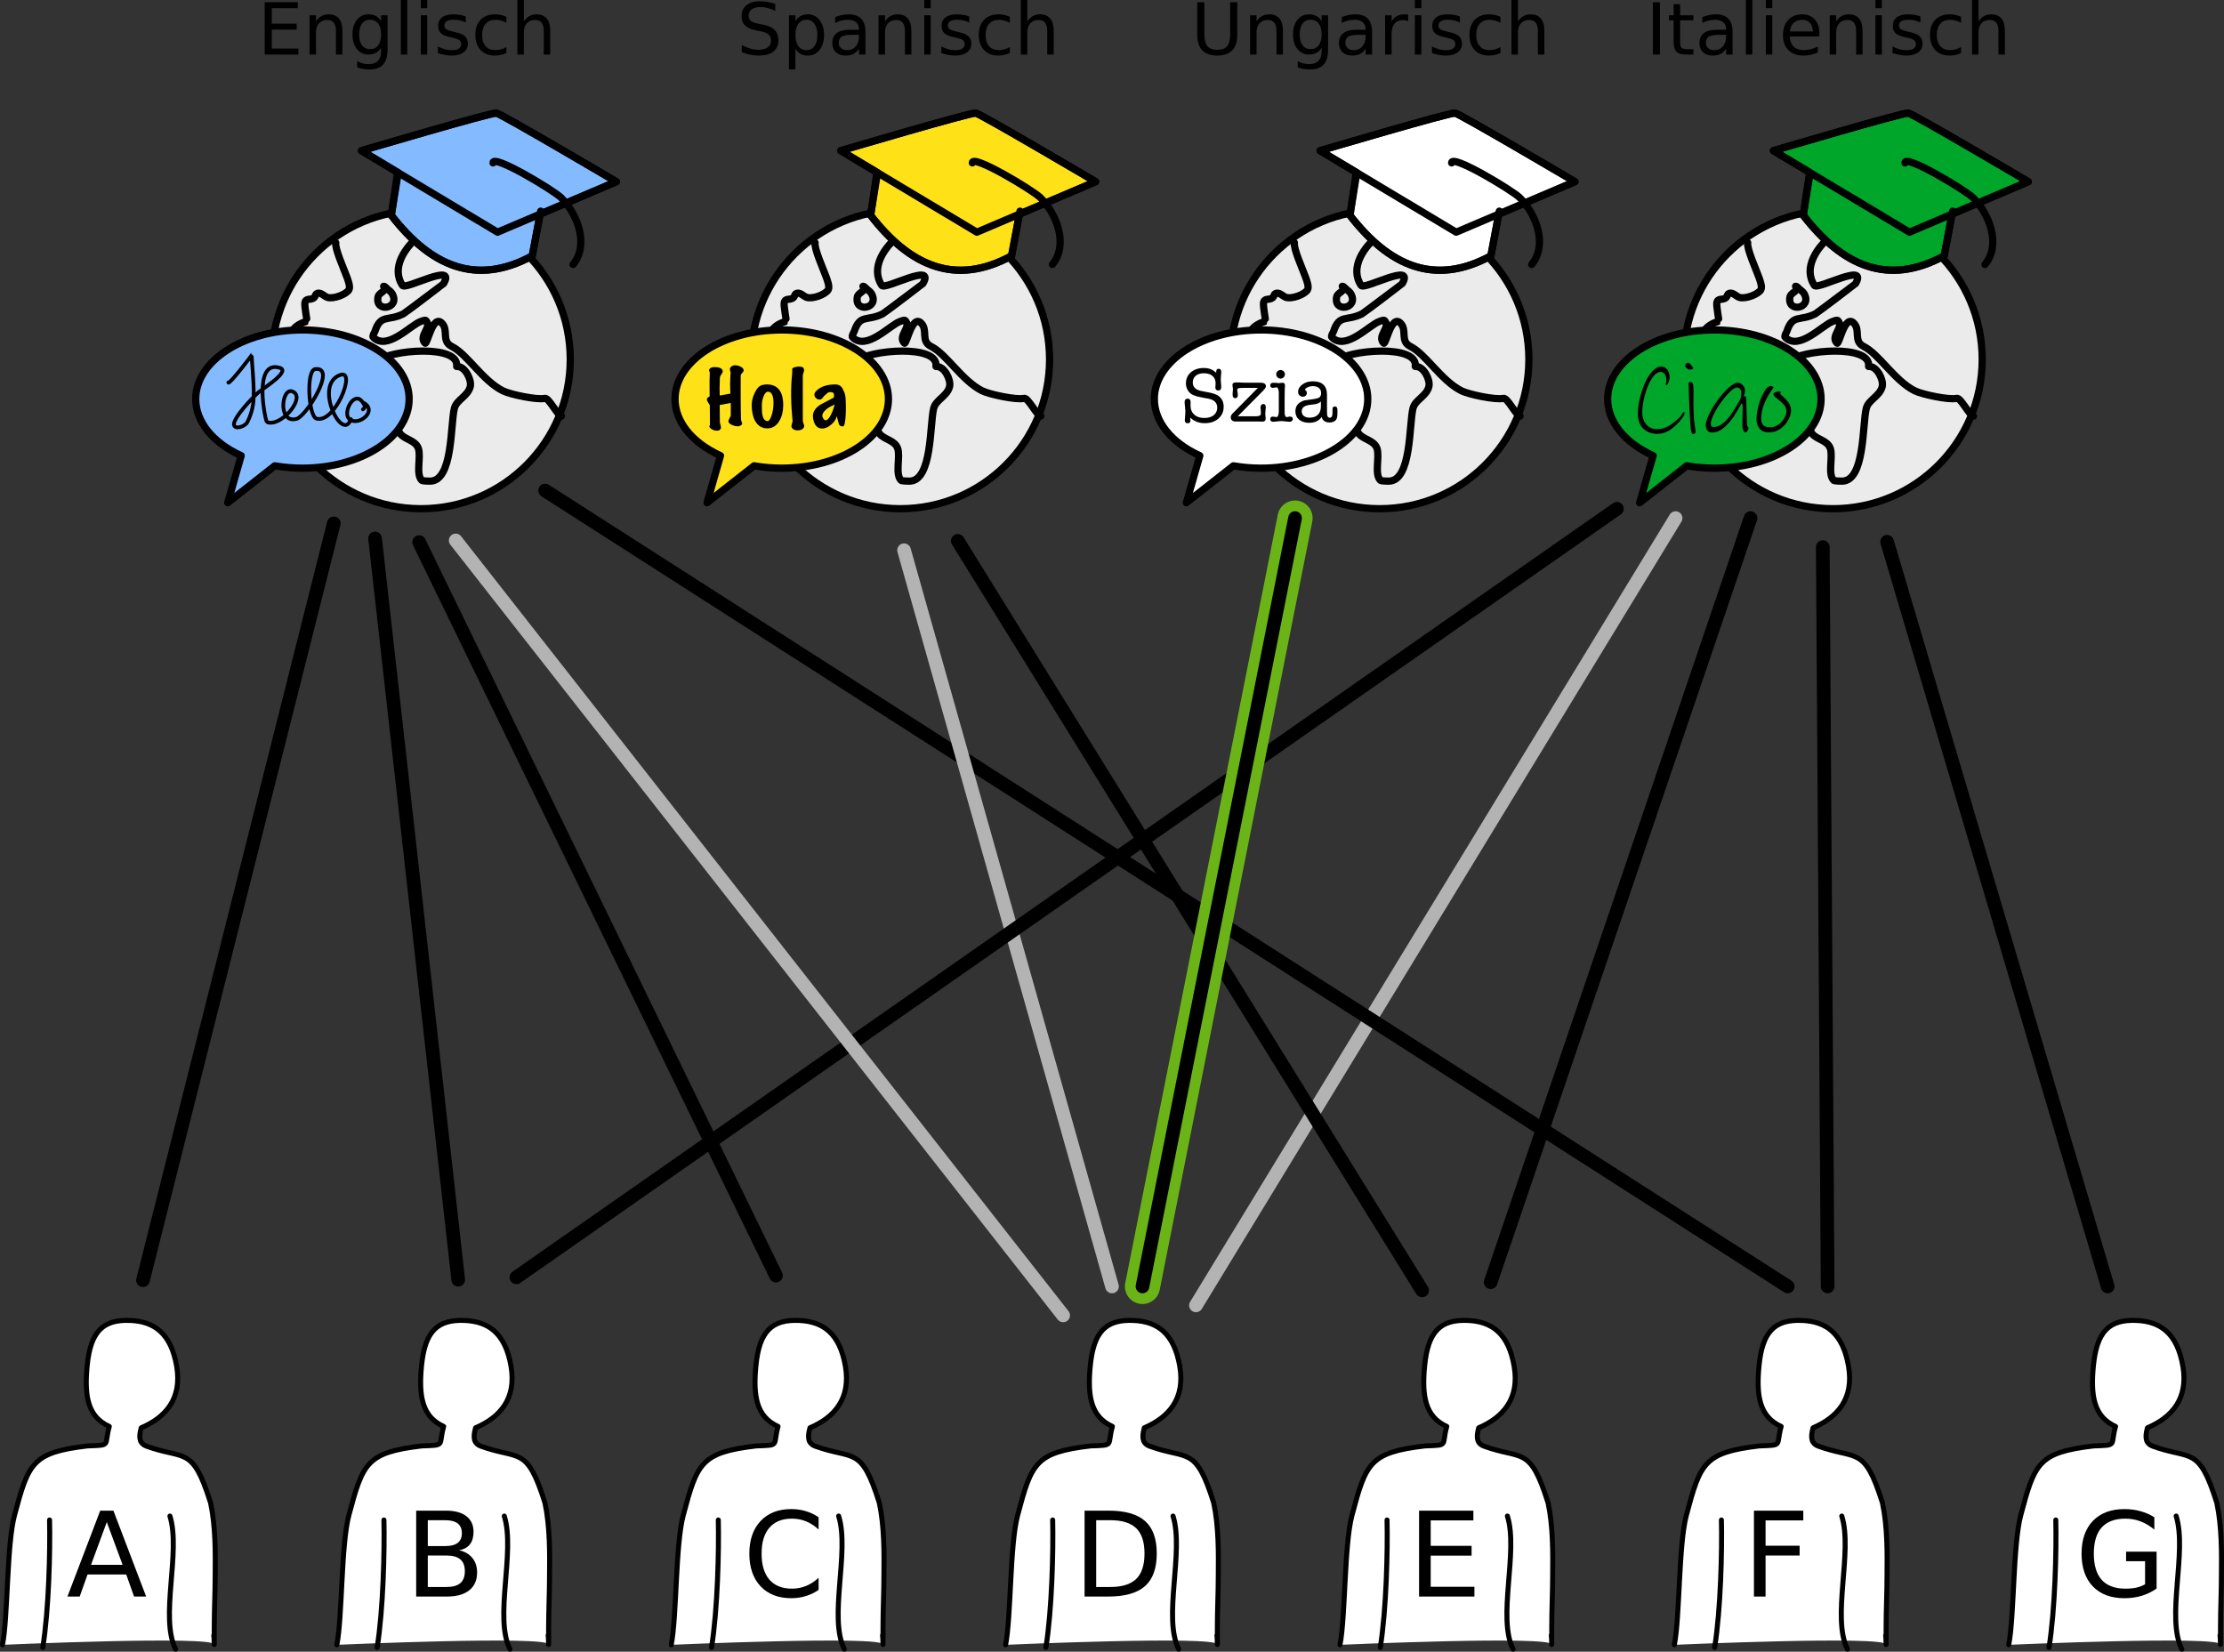 <?xml version="1.0" encoding="UTF-8" standalone="no"?>
<!-- Created with Inkscape (http://www.inkscape.org/) -->

<svg
   width="446.622mm"
   height="331.69mm"
   viewBox="0 0 446.622 331.69"
   version="1.1"
   id="svg4181"
   inkscape:version="1.1.1 (3bf5ae0d25, 2021-09-20)"
   sodipodi:docname="2023-IR-02-explanation01-compatible.svg"
   xmlns:inkscape="http://www.inkscape.org/namespaces/inkscape"
   xmlns:sodipodi="http://sodipodi.sourceforge.net/DTD/sodipodi-0.dtd"
   xmlns="http://www.w3.org/2000/svg"
   xmlns:svg="http://www.w3.org/2000/svg"
   xmlns:serif="http://www.serif.com/">
  <rect x="0" y="0" width="446.622" height="331.69" fill="#333333" stroke="none"/>
  <sodipodi:namedview
     id="namedview4183"
     pagecolor="#ffffff"
     bordercolor="#666666"
     borderopacity="1.0"
     inkscape:pageshadow="2"
     inkscape:pageopacity="0.0"
     inkscape:pagecheckerboard="0"
     inkscape:document-units="mm"
     showgrid="false"
     inkscape:zoom="0.51150169"
     inkscape:cx="943.30089"
     inkscape:cy="788.8537"
     inkscape:window-width="2048"
     inkscape:window-height="1017"
     inkscape:window-x="-8"
     inkscape:window-y="-8"
     inkscape:window-maximized="1"
     inkscape:current-layer="g4408" />
  <defs
     id="defs4178" />
  <g
     inkscape:label="Ebene 1"
     inkscape:groupmode="layer"
     id="layer1"
     transform="translate(146.501,94.903)">
    <g
       id="g1720">
      <circle
         cx="-61.957"
         cy="-22.722"
         r="29.976"
         style="clip-rule:evenodd;fill:#ebebeb;fill-rule:evenodd;stroke:#000000;stroke-width:1.453px;stroke-linecap:round;stroke-linejoin:round;stroke-miterlimit:1.5"
         id="circle2" />
      <path
         d="m -54.795,-21.312 c 0.603,-4.499 -13.344,-3.408 -16.249,-0.986 -0.535,0.446 -0.94,1.481 -0.84,2.183 0.068,0.479 5.206,11.588 5.71,12.26 0.938,1.251 3.133,1.338 3.695,3.023 0.565,1.695 -0.563,5.148 0.672,6.382 0.163,0.163 1.463,0.168 1.68,0.168 4.616,0 4.063,-11.382 4.871,-14.612 0.435,-1.741 2.706,-2.427 3.191,-4.367 0.332,-1.329 -1.017,-4.031 -2.519,-4.031"
         style="clip-rule:evenodd;fill:none;fill-rule:evenodd;stroke:#000000;stroke-width:1.453px;stroke-linecap:round;stroke-linejoin:round;stroke-miterlimit:1.5"
         id="path6" />
      <path
         d="m -60.559,-48.388 c -0.224,-0.346 -1.361,0.517 -1.416,0.56 -3.206,2.494 -6.048,6.716 -3.695,10.245 0.65,0.974 10.943,-4.858 8.23,-0.336 -0.002,0.003 -7.711,5.871 -8.062,6.046 -3.142,1.571 -4.519,-0.047 -5.71,3.527 -0.064,0.191 -0.576,0.936 -0.336,1.176 2.808,2.808 7.514,-2.505 9.573,-3.191 0.135,-0.045 0.827,-0.349 1.008,-0.168 1.333,1.333 -1.611,3.092 -0.168,4.535 0.429,0.429 1.528,-5.862 3.359,-4.031 1.442,1.442 -0.169,3.611 2.015,4.703 3.094,1.547 6.185,6.871 10.245,8.902 1.454,0.727 6.894,1.888 8.398,1.512 0.831,-0.208 2.528,3.426 3.375,3.568"
         style="clip-rule:evenodd;fill:none;fill-rule:evenodd;stroke:#000000;stroke-width:1.453px;stroke-linecap:round;stroke-linejoin:round;stroke-miterlimit:1.5"
         id="path10" />
      <path
         d="m -69.457,-37.408 c 0.346,7.17e-4 0.488,0.346 0.869,0.642 0.309,0.241 0.661,0.504 0.856,0.856 1.666,2.999 -3.507,3.908 -2.854,0.642 0.172,-0.858 1.427,-1.031 1.427,-1.855"
         style="clip-rule:evenodd;fill:none;fill-rule:evenodd;stroke:#000000;stroke-width:1.453px;stroke-linecap:round;stroke-linejoin:round;stroke-miterlimit:1.5"
         id="path14" />
      <path
         d="m -79.066,-46.155 c -0.251,1.08 1.678,5.38 2.202,6.821 0.215,0.591 0.795,2.052 0.428,2.64 -0.585,0.936 -3.138,1.909 -4.352,1.498 -0.612,-0.207 -1.407,-1.203 -2.14,-0.713 -0.254,0.169 -0.271,0.594 -0.499,0.785 -0.74,0.617 -1.733,-0.08 -1.855,1.142 -0.067,0.668 0.47,3.554 0.428,3.568 -1.185,0.395 -2.263,0.897 -2.997,1.998 -0.345,0.518 0.054,1.481 -0.571,1.855 -0.842,0.506 -2.566,-0.147 -3.068,0.856"
         style="clip-rule:evenodd;fill:none;fill-rule:evenodd;stroke:#000000;stroke-width:1.453px;stroke-linecap:round;stroke-linejoin:round;stroke-miterlimit:1.5"
         id="path18" />
      <path
         d="m -91.541,-21.54 c 0.634,0.614 -0.733,-0.169 -0.664,-0.099 0.858,0.858 2.425,-0.264 3.568,1.641 0.255,0.425 -0.042,1.115 0.071,1.57 0.394,1.574 0.665,3.476 0.428,5.137 -0.131,0.917 -0.516,2.379 0,3.282 0.451,0.789 0.938,2.143 1.498,2.783 1.191,1.362 3.568,3.162 3.568,4.994"
         style="clip-rule:evenodd;fill:none;fill-rule:evenodd;stroke:#000000;stroke-width:1.453px;stroke-linecap:round;stroke-linejoin:round;stroke-miterlimit:1.5"
         id="path22" />
      <path
         d="m -66.538,-60.226 -7.37,-4.414 c 0,0 26.112,-7.723 27.107,-7.552 0.995,0.171 24.073,13.777 24.073,13.777 l -15.309,6.505 -1.578,8.388 c -11.343,6.174 -20.462,1.985 -28.305,-8.146 z"
         style="clip-rule:evenodd;fill:#84baff;fill-rule:evenodd;stroke:#000000;stroke-width:1.453px;stroke-linecap:round;stroke-linejoin:round;stroke-miterlimit:1.5"
         id="path26" />
      <path
         d="m -46.801,-72.191 c -0.995,-0.171 -27.107,7.552 -27.107,7.552 l 27.321,16.363 23.859,-10.138 c 0,0 -23.078,-13.606 -24.073,-13.777 z"
         style="clip-rule:evenodd;fill:none;fill-rule:evenodd;stroke:#000000;stroke-width:1.453px;stroke-linecap:round;stroke-linejoin:round;stroke-miterlimit:1.5"
         id="path30" />
      <path
         d="m -47.496,-62.194 c -0.054,-1.864 12.224,5.552 13.653,6.967 3.371,3.338 5.67,9.524 2.424,13.436"
         style="clip-rule:evenodd;fill:none;fill-rule:evenodd;stroke:#000000;stroke-width:1.453px;stroke-linecap:round;stroke-linejoin:round;stroke-miterlimit:1.5"
         id="path34" />
      <path
         d="m -37.924,-52.507 -1.69,8.987 c -11.343,6.174 -20.462,1.985 -28.305,-8.146 l 1.259,-8.568"
         style="clip-rule:evenodd;fill:none;fill-rule:evenodd;stroke:#000000;stroke-width:1.441px;stroke-linecap:round;stroke-linejoin:round;stroke-miterlimit:1.5"
         id="path38" />
      <path
         d="m -64.337,-14.765 c 0,-7.66 -9.602,-13.879 -21.43,-13.879 -11.827,0 -21.43,6.219 -21.43,13.879 0,4.527 3.409,8.769 9.133,11.366 l -2.704,9.452 9.448,-7.413 c 1.811,0.315 3.678,0.474 5.552,0.474 11.828,0 21.43,-6.219 21.43,-13.878 z"
         style="clip-rule:evenodd;fill:#84baff;fill-rule:evenodd;stroke:#000000;stroke-width:1.453px;stroke-linecap:round;stroke-linejoin:round;stroke-miterlimit:1.5"
         id="path42" />
      <path
         d="m -100.645,-18.1 c 0.038,0.649 4.836,-5.568 4.74,-5.568 -0.243,0 0.676,6.93 0.231,9.932 -0.185,1.249 -0.59,2.522 -1.192,3.677 -0.375,0.718 -2.331,1.475 -2.633,0.567 -0.423,-1.27 3.887,-5.795 5.096,-6.784 0.707,-0.579 6.227,-4.045 4.158,-4.735 -5.575,-1.858 -2.957,10.727 -2.656,10.856 2.604,1.117 7.427,-4.367 5.544,-5.89 -2.525,-2.041 -3.61,6.406 0.43,5.252 1.992,-0.569 8.134,-10.537 3.728,-9.987 -1.887,0.236 -1.332,9.452 0.231,9.932 3.69,1.133 8.092,-9.858 4.85,-8.777 -5.568,1.856 0.436,13.821 2.079,8.893"
         style="clip-rule:evenodd;fill:none;fill-rule:evenodd;stroke:#000000;stroke-width:0.749px;stroke-linecap:round;stroke-linejoin:round;stroke-miterlimit:1.5"
         id="path46" />
      <path
         d="m -73.62,-12.702 c 0.663,-0.426 0.28,-0.949 -0.11,-1.496 -1.684,-2.358 -4.071,2.249 -2.593,3.481 1.836,1.53 5.891,-1.774 2.708,-3.365"
         style="clip-rule:evenodd;fill:none;fill-rule:evenodd;stroke:#000000;stroke-width:0.749px;stroke-linecap:round;stroke-linejoin:round;stroke-miterlimit:1.5"
         id="path50" />
      <circle
         cx="34.297"
         cy="-22.722"
         r="29.976"
         style="clip-rule:evenodd;fill:#ebebeb;fill-rule:evenodd;stroke:#000000;stroke-width:1.453px;stroke-linecap:round;stroke-linejoin:round;stroke-miterlimit:1.5"
         id="circle56" />
      <path
         d="m 41.46,-21.312 c 0.603,-4.499 -13.344,-3.408 -16.249,-0.986 -0.535,0.446 -0.94,1.481 -0.84,2.183 0.068,0.479 5.206,11.588 5.71,12.26 0.938,1.251 3.133,1.338 3.695,3.023 0.565,1.695 -0.563,5.148 0.672,6.382 0.163,0.163 1.463,0.168 1.68,0.168 4.616,0 4.063,-11.382 4.871,-14.612 0.435,-1.741 2.706,-2.427 3.191,-4.367 0.332,-1.329 -1.017,-4.031 -2.519,-4.031"
         style="clip-rule:evenodd;fill:none;fill-rule:evenodd;stroke:#000000;stroke-width:1.453px;stroke-linecap:round;stroke-linejoin:round;stroke-miterlimit:1.5"
         id="path60" />
      <path
         d="m 35.696,-48.388 c -0.224,-0.346 -1.361,0.517 -1.416,0.56 -3.206,2.494 -6.048,6.716 -3.695,10.245 0.65,0.974 10.943,-4.858 8.23,-0.336 -0.002,0.003 -7.711,5.871 -8.062,6.046 -3.142,1.571 -4.519,-0.047 -5.71,3.527 -0.064,0.191 -0.576,0.936 -0.336,1.176 2.808,2.808 7.514,-2.505 9.573,-3.191 0.135,-0.045 0.827,-0.349 1.008,-0.168 1.333,1.333 -1.611,3.092 -0.168,4.535 0.429,0.429 1.528,-5.862 3.359,-4.031 1.442,1.442 -0.169,3.611 2.015,4.703 3.094,1.547 6.185,6.871 10.245,8.902 1.454,0.727 6.894,1.888 8.398,1.512 0.831,-0.208 2.528,3.426 3.375,3.568"
         style="clip-rule:evenodd;fill:none;fill-rule:evenodd;stroke:#000000;stroke-width:1.453px;stroke-linecap:round;stroke-linejoin:round;stroke-miterlimit:1.5"
         id="path64" />
      <path
         d="m 26.798,-37.408 c 0.346,7.17e-4 0.488,0.346 0.869,0.642 0.309,0.241 0.661,0.504 0.856,0.856 1.666,2.999 -3.507,3.908 -2.854,0.642 0.172,-0.858 1.427,-1.031 1.427,-1.855"
         style="clip-rule:evenodd;fill:none;fill-rule:evenodd;stroke:#000000;stroke-width:1.453px;stroke-linecap:round;stroke-linejoin:round;stroke-miterlimit:1.5"
         id="path68" />
      <path
         d="m 17.189,-46.155 c -0.251,1.08 1.678,5.38 2.202,6.821 0.215,0.591 0.795,2.052 0.428,2.64 -0.585,0.936 -3.138,1.909 -4.352,1.498 -0.612,-0.207 -1.407,-1.203 -2.14,-0.713 -0.254,0.169 -0.271,0.594 -0.499,0.785 -0.74,0.617 -1.733,-0.08 -1.855,1.142 -0.067,0.668 0.47,3.554 0.428,3.568 -1.185,0.395 -2.263,0.897 -2.997,1.998 -0.345,0.518 0.054,1.481 -0.571,1.855 -0.842,0.506 -2.566,-0.147 -3.068,0.856"
         style="clip-rule:evenodd;fill:none;fill-rule:evenodd;stroke:#000000;stroke-width:1.453px;stroke-linecap:round;stroke-linejoin:round;stroke-miterlimit:1.5"
         id="path72" />
      <path
         d="m 4.714,-21.54 c 0.634,0.614 -0.733,-0.169 -0.664,-0.099 0.858,0.858 2.425,-0.264 3.568,1.641 0.255,0.425 -0.042,1.115 0.071,1.57 0.394,1.574 0.665,3.476 0.428,5.137 -0.131,0.917 -0.516,2.379 0,3.282 0.451,0.789 0.938,2.143 1.498,2.783 1.191,1.362 3.568,3.162 3.568,4.994"
         style="clip-rule:evenodd;fill:none;fill-rule:evenodd;stroke:#000000;stroke-width:1.453px;stroke-linecap:round;stroke-linejoin:round;stroke-miterlimit:1.5"
         id="path76" />
      <path
         d="m 29.717,-60.226 -7.37,-4.414 c 0,0 26.112,-7.723 27.107,-7.552 0.995,0.171 24.073,13.777 24.073,13.777 l -15.309,6.505 -1.578,8.388 c -11.343,6.174 -20.462,1.985 -28.305,-8.146 z"
         style="clip-rule:evenodd;fill:#ffe117;fill-rule:evenodd;stroke:#000000;stroke-width:1.453px;stroke-linecap:round;stroke-linejoin:round;stroke-miterlimit:1.5"
         id="path80" />
      <path
         d="m 49.454,-72.191 c -0.995,-0.171 -27.107,7.552 -27.107,7.552 l 27.321,16.363 23.859,-10.138 c 0,0 -23.078,-13.606 -24.073,-13.777 z"
         style="clip-rule:evenodd;fill:none;fill-rule:evenodd;stroke:#000000;stroke-width:1.453px;stroke-linecap:round;stroke-linejoin:round;stroke-miterlimit:1.5"
         id="path84" />
      <path
         d="m 48.759,-62.194 c -0.054,-1.864 12.224,5.552 13.653,6.967 3.371,3.338 5.67,9.524 2.424,13.436"
         style="clip-rule:evenodd;fill:none;fill-rule:evenodd;stroke:#000000;stroke-width:1.453px;stroke-linecap:round;stroke-linejoin:round;stroke-miterlimit:1.5"
         id="path88" />
      <path
         d="m 58.331,-52.507 -1.69,8.987 c -11.343,6.174 -20.462,1.985 -28.305,-8.146 l 1.259,-8.568"
         style="clip-rule:evenodd;fill:none;fill-rule:evenodd;stroke:#000000;stroke-width:1.441px;stroke-linecap:round;stroke-linejoin:round;stroke-miterlimit:1.5"
         id="path92" />
      <path
         d="m 31.918,-14.765 c 0,-7.66 -9.602,-13.879 -21.43,-13.879 -11.827,0 -21.43,6.219 -21.43,13.879 0,4.527 3.409,8.769 9.133,11.366 l -2.704,9.452 9.448,-7.413 c 1.811,0.315 3.678,0.474 5.552,0.474 11.828,0 21.43,-6.219 21.43,-13.878 z"
         style="clip-rule:evenodd;fill:#ffe117;fill-rule:evenodd;stroke:#000000;stroke-width:1.453px;stroke-linecap:round;stroke-linejoin:round;stroke-miterlimit:1.5"
         id="path96" />
      <path
         d="m 2.244,-19.461 c -0.022,1.437 0,7.316 0.066,8.809 0,0.1 0.038,0.241 0.116,0.423 0.077,0.182 0.116,0.312 0.116,0.39 0,0.199 -0.188,0.365 -0.564,0.498 -0.078,0.033 -0.177,0.05 -0.299,0.05 -0.365,0 -0.752,-0.089 -1.161,-0.265 -0.487,-0.211 -0.73,-0.459 -0.73,-0.746 0,-0.133 0.052,-0.304 0.158,-0.514 0.105,-0.211 0.207,-0.415 0.307,-0.614 v -2.555 l -2.223,0.415 c 0,0.486 0.005,1.172 0.017,2.057 0.011,0.884 0.017,1.332 0.017,1.344 0,0.121 0.036,0.307 0.108,0.556 0.071,0.249 0.108,0.428 0.108,0.539 0,0.199 -0.075,0.359 -0.224,0.481 -0.149,0.121 -0.352,0.182 -0.605,0.182 -0.265,0 -0.537,-0.064 -0.813,-0.191 -0.277,-0.128 -0.462,-0.257 -0.556,-0.39 -0.094,-0.133 -0.141,-0.232 -0.141,-0.299 0,-0.022 0.044,-0.128 0.133,-0.315 0,-0.42 -0.006,-1.115 -0.017,-2.082 -0.011,-0.968 -0.017,-1.584 -0.017,-1.85 -0.011,-0.033 -0.144,-0.249 -0.398,-0.647 -0.155,-0.232 -0.211,-0.448 -0.166,-0.647 0.022,-0.111 0.088,-0.199 0.199,-0.265 0.11,-0.066 0.221,-0.138 0.332,-0.216 -0.033,-2.367 -0.022,-3.965 0.033,-4.794 -0.1,-0.188 -0.149,-0.332 -0.149,-0.431 0,-0.221 0.171,-0.41 0.514,-0.564 0.144,-0.056 0.348,-0.083 0.614,-0.083 0.863,0 1.388,0.21 1.576,0.63 0.033,0.077 0.05,0.149 0.05,0.216 0,0.144 -0.097,0.351 -0.29,0.622 -0.194,0.271 -0.29,0.494 -0.29,0.672 -0.066,1.593 -0.078,2.781 -0.033,3.567 1.083,-0.177 1.802,-0.31 2.157,-0.398 -0.1,-1.217 -0.089,-2.638 0.033,-4.263 -0.1,-0.255 -0.149,-0.459 -0.149,-0.614 0,-0.299 0.204,-0.542 0.614,-0.73 0.088,-0.045 0.216,-0.066 0.382,-0.066 0.387,0 0.763,0.088 1.128,0.265 0.42,0.199 0.635,0.448 0.647,0.746 0.011,0.144 -0.086,0.32 -0.29,0.531 -0.205,0.21 -0.307,0.392 -0.307,0.547 z"
         style="clip-rule:evenodd;fill-rule:nonzero;stroke-width:0.638;stroke-linecap:round;stroke-linejoin:round;stroke-miterlimit:1.5"
         id="path100" />
      <path
         d="m 9.676,-16.956 c 0.741,0.674 1.111,1.813 1.111,3.417 0,1.238 -0.26,2.294 -0.78,3.168 -0.586,0.995 -1.393,1.493 -2.422,1.493 -1.018,0 -1.803,-0.448 -2.356,-1.344 -0.487,-0.775 -0.773,-2.054 -0.773,-3.249 0,-1.05 0.23,-1.7 0.607,-2.541 0.398,-0.896 0.907,-1.422 1.526,-1.576 0.32,-0.078 0.652,-0.116 0.995,-0.116 0.851,0 1.548,0.249 2.09,0.746 z m -1.891,0.713 c -0.365,-0.033 -0.68,0.276 -0.946,0.929 -0.232,0.586 -0.348,1.2 -0.348,1.841 0,0.94 0.044,1.603 0.133,1.991 0.154,0.697 0.475,1.078 0.962,1.145 0.309,0.044 0.597,-0.338 0.863,-1.145 0.254,-0.775 0.382,-1.604 0.382,-2.488 0,-1.46 -0.348,-2.218 -1.045,-2.273 z"
         style="clip-rule:evenodd;fill-rule:nonzero;stroke-width:0.638;stroke-linecap:round;stroke-linejoin:round;stroke-miterlimit:1.5"
         id="path102" />
      <path
         d="m 14.918,-9.043 c -0.221,0.376 -0.63,0.564 -1.228,0.564 -0.553,0 -0.94,-0.172 -1.161,-0.514 -0.066,-0.1 -0.1,-0.211 -0.1,-0.332 0,-0.1 0.038,-0.263 0.116,-0.489 0.077,-0.227 0.116,-0.418 0.116,-0.572 -0.321,-3.222 -0.419,-6.437 -0.066,-9.638 v -0.813 c 0.033,-0.122 0.188,-0.227 0.464,-0.315 0.276,-0.089 0.569,-0.133 0.879,-0.133 0.453,0 0.741,0.075 0.863,0.224 0.121,0.149 0.182,0.307 0.182,0.473 0,0.11 -0.045,0.293 -0.133,0.547 -0.089,0.254 -0.133,0.459 -0.133,0.614 v 8.958 c 0,0.154 0.047,0.353 0.141,0.597 0.094,0.243 0.141,0.42 0.141,0.531 0,0.1 -0.028,0.199 -0.083,0.299 z"
         style="clip-rule:evenodd;fill-rule:nonzero;stroke-width:0.638;stroke-linecap:round;stroke-linejoin:round;stroke-miterlimit:1.5"
         id="path104" />
      <path
         d="m 23.316,-14.883 c 0.1,1.427 0.117,5.607 -0.535,5.607 -0.221,0 -0.398,-0.033 -0.531,-0.1 -0.177,-0.111 -0.299,-0.332 -0.365,-0.664 -0.133,-0.564 -0.265,-1.007 -0.398,-1.327 -0.033,0.553 -0.365,1.111 -0.995,1.675 -0.63,0.564 -1.266,0.846 -1.908,0.846 -0.808,0 -1.366,-0.487 -1.675,-1.46 -0.111,-0.354 -0.166,-0.692 -0.166,-1.012 0,-0.929 0.525,-1.72 1.576,-2.372 0.863,-0.454 1.73,-0.907 2.604,-1.36 0.044,-0.166 0.066,-0.332 0.066,-0.498 0,-0.31 -0.094,-0.489 -0.282,-0.539 -0.188,-0.05 -0.348,-0.075 -0.481,-0.075 -0.232,0 -0.423,0.066 -0.572,0.199 -0.149,0.133 -0.29,0.26 -0.423,0.382 -0.133,0.077 -0.304,0.26 -0.514,0.547 -0.166,0.232 -0.348,0.353 -0.547,0.365 -0.288,0.033 -0.547,-0.056 -0.78,-0.265 -0.232,-0.211 -0.348,-0.454 -0.348,-0.73 0,-0.155 0.044,-0.299 0.133,-0.431 0.254,-0.376 0.635,-0.702 1.145,-0.979 0.774,-0.42 1.742,-0.63 2.903,-0.63 0.741,0 1.249,0.315 1.526,0.946 0.177,0.431 0.48,0.702 0.568,1.875 z m -2.194,1.211 c -0.332,0.154 -0.661,0.318 -0.987,0.489 -0.327,0.171 -0.628,0.395 -0.904,0.672 -0.398,0.409 -0.597,0.757 -0.597,1.045 0,0.243 0.1,0.492 0.299,0.746 0.11,0.144 0.232,0.216 0.365,0.216 0.287,0 0.6,-0.29 0.937,-0.871 0.337,-0.581 0.633,-1.347 0.888,-2.298 z"
         style="clip-rule:evenodd;fill-rule:nonzero;stroke-width:0.638;stroke-linecap:round;stroke-linejoin:round;stroke-miterlimit:1.5"
         id="path106" />
      <circle
         cx="130.552"
         cy="-22.722"
         r="29.976"
         style="clip-rule:evenodd;fill:#ebebeb;fill-rule:evenodd;stroke:#000000;stroke-width:1.453px;stroke-linecap:round;stroke-linejoin:round;stroke-miterlimit:1.5"
         id="circle112" />
      <path
         d="m 137.714,-21.312 c 0.603,-4.499 -13.344,-3.408 -16.249,-0.986 -0.535,0.446 -0.94,1.481 -0.84,2.183 0.068,0.479 5.206,11.588 5.71,12.26 0.938,1.251 3.133,1.338 3.695,3.023 0.565,1.695 -0.563,5.148 0.672,6.382 0.163,0.163 1.463,0.168 1.68,0.168 4.616,0 4.063,-11.382 4.871,-14.612 0.435,-1.741 2.706,-2.427 3.191,-4.367 0.332,-1.329 -1.017,-4.031 -2.519,-4.031"
         style="clip-rule:evenodd;fill:none;fill-rule:evenodd;stroke:#000000;stroke-width:1.453px;stroke-linecap:round;stroke-linejoin:round;stroke-miterlimit:1.5"
         id="path116" />
      <path
         d="m 131.951,-48.388 c -0.224,-0.346 -1.361,0.517 -1.416,0.56 -3.206,2.494 -6.048,6.716 -3.695,10.245 0.65,0.974 10.943,-4.858 8.23,-0.336 -0.002,0.003 -7.711,5.871 -8.062,6.046 -3.142,1.571 -4.519,-0.047 -5.71,3.527 -0.064,0.191 -0.576,0.936 -0.336,1.176 2.808,2.808 7.514,-2.505 9.573,-3.191 0.135,-0.045 0.827,-0.349 1.008,-0.168 1.333,1.333 -1.611,3.092 -0.168,4.535 0.429,0.429 1.528,-5.862 3.359,-4.031 1.442,1.442 -0.169,3.611 2.015,4.703 3.094,1.547 6.185,6.871 10.245,8.902 1.454,0.727 6.894,1.888 8.398,1.512 0.831,-0.208 2.528,3.426 3.375,3.568"
         style="clip-rule:evenodd;fill:none;fill-rule:evenodd;stroke:#000000;stroke-width:1.453px;stroke-linecap:round;stroke-linejoin:round;stroke-miterlimit:1.5"
         id="path120" />
      <path
         d="m 123.053,-37.408 c 0.346,7.17e-4 0.488,0.346 0.869,0.642 0.309,0.241 0.661,0.504 0.856,0.856 1.666,2.999 -3.507,3.908 -2.854,0.642 0.172,-0.858 1.427,-1.031 1.427,-1.855"
         style="clip-rule:evenodd;fill:none;fill-rule:evenodd;stroke:#000000;stroke-width:1.453px;stroke-linecap:round;stroke-linejoin:round;stroke-miterlimit:1.5"
         id="path124" />
      <path
         d="m 113.443,-46.155 c -0.251,1.08 1.678,5.38 2.202,6.821 0.215,0.591 0.795,2.052 0.428,2.64 -0.585,0.936 -3.138,1.909 -4.352,1.498 -0.612,-0.207 -1.407,-1.203 -2.14,-0.713 -0.254,0.169 -0.271,0.594 -0.499,0.785 -0.74,0.617 -1.733,-0.08 -1.855,1.142 -0.067,0.668 0.47,3.554 0.428,3.568 -1.185,0.395 -2.263,0.897 -2.997,1.998 -0.345,0.518 0.054,1.481 -0.571,1.855 -0.842,0.506 -2.566,-0.147 -3.068,0.856"
         style="clip-rule:evenodd;fill:none;fill-rule:evenodd;stroke:#000000;stroke-width:1.453px;stroke-linecap:round;stroke-linejoin:round;stroke-miterlimit:1.5"
         id="path128" />
      <path
         d="m 100.969,-21.54 c 0.634,0.614 -0.733,-0.169 -0.664,-0.099 0.858,0.858 2.425,-0.264 3.567,1.641 0.255,0.425 -0.042,1.115 0.071,1.57 0.394,1.574 0.665,3.476 0.428,5.137 -0.131,0.917 -0.516,2.379 0,3.282 0.451,0.789 0.938,2.143 1.498,2.783 1.191,1.362 3.567,3.162 3.567,4.994"
         style="clip-rule:evenodd;fill:none;fill-rule:evenodd;stroke:#000000;stroke-width:1.453px;stroke-linecap:round;stroke-linejoin:round;stroke-miterlimit:1.5"
         id="path132" />
      <path
         d="m 125.972,-60.226 -7.37,-4.414 c 0,0 26.112,-7.723 27.107,-7.552 0.995,0.171 24.073,13.777 24.073,13.777 l -15.309,6.505 -1.578,8.388 c -11.343,6.174 -20.462,1.985 -28.305,-8.146 z"
         style="clip-rule:evenodd;fill:#ffffff;fill-rule:evenodd;stroke:#000000;stroke-width:1.453px;stroke-linecap:round;stroke-linejoin:round;stroke-miterlimit:1.5"
         id="path136" />
      <path
         d="m 145.709,-72.191 c -0.995,-0.171 -27.107,7.552 -27.107,7.552 l 27.321,16.363 23.859,-10.138 c 0,0 -23.078,-13.606 -24.073,-13.777 z"
         style="clip-rule:evenodd;fill:none;fill-rule:evenodd;stroke:#000000;stroke-width:1.453px;stroke-linecap:round;stroke-linejoin:round;stroke-miterlimit:1.5"
         id="path140" />
      <path
         d="m 145.014,-62.194 c -0.054,-1.864 12.224,5.552 13.653,6.967 3.371,3.338 5.67,9.524 2.424,13.436"
         style="clip-rule:evenodd;fill:none;fill-rule:evenodd;stroke:#000000;stroke-width:1.453px;stroke-linecap:round;stroke-linejoin:round;stroke-miterlimit:1.5"
         id="path144" />
      <path
         d="m 154.586,-52.507 -1.69,8.987 c -11.343,6.174 -20.462,1.985 -28.305,-8.146 l 1.259,-8.568"
         style="clip-rule:evenodd;fill:none;fill-rule:evenodd;stroke:#000000;stroke-width:1.441px;stroke-linecap:round;stroke-linejoin:round;stroke-miterlimit:1.5"
         id="path148" />
      <path
         d="m 128.173,-14.765 c 0,-7.66 -9.602,-13.879 -21.43,-13.879 -11.827,0 -21.43,6.219 -21.43,13.879 0,4.527 3.409,8.769 9.133,11.366 l -2.704,9.452 9.448,-7.413 c 1.811,0.315 3.678,0.474 5.552,0.474 11.828,0 21.43,-6.219 21.43,-13.878 z"
         style="clip-rule:evenodd;fill:#ffffff;fill-rule:evenodd;stroke:#000000;stroke-width:1.453px;stroke-linecap:round;stroke-linejoin:round;stroke-miterlimit:1.5"
         id="path152" />
      <path
         d="m 95.244,-21.007 c 1.019,0 1.847,0.327 2.494,0.982 v -0.218 c 0,-0.405 0.162,-0.608 0.48,-0.608 0.354,0 0.534,0.224 0.534,0.67 v 0.094 c 0,0.021 -0.018,0.177 -0.048,0.468 -0.03,0.291 -0.048,0.639 -0.048,1.044 0,0.052 0.012,0.218 0.03,0.499 l 0.048,0.624 c 0.012,0.052 0.018,0.125 0.018,0.218 0,0.499 -0.192,0.748 -0.576,0.748 -0.408,0 -0.612,-0.207 -0.612,-0.624 v -0.078 l 0.036,-0.421 c 0.006,-0.145 0.012,-0.26 0.012,-0.343 0,-0.624 -0.21,-1.112 -0.63,-1.465 -0.42,-0.353 -1.001,-0.53 -1.739,-0.53 -0.678,0 -1.217,0.167 -1.613,0.499 -0.402,0.333 -0.6,0.779 -0.6,1.341 0,0.655 0.294,1.138 0.887,1.45 0.33,0.167 0.911,0.317 1.745,0.452 1.235,0.198 2.087,0.468 2.542,0.811 0.684,0.51 1.031,1.232 1.031,2.167 0,0.977 -0.354,1.772 -1.055,2.385 -0.702,0.613 -1.607,0.92 -2.722,0.92 -1.181,0 -2.165,-0.374 -2.944,-1.122 0,0.042 0.006,0.089 0.012,0.14 v 0.094 c 0.024,0.167 0.036,0.276 0.036,0.327 0,0.385 -0.186,0.577 -0.546,0.577 -0.396,0 -0.594,-0.218 -0.594,-0.655 0,-0.052 0.006,-0.094 0.018,-0.125 l 0.06,-0.811 c 0.03,-0.405 0.048,-0.665 0.048,-0.779 0,-0.207 -0.03,-0.519 -0.078,-0.935 -0.054,-0.416 -0.078,-0.727 -0.078,-0.935 0,-0.468 0.198,-0.702 0.594,-0.702 0.402,0 0.606,0.234 0.606,0.702 v 0.281 c -0.012,0.083 -0.018,0.203 -0.018,0.359 0,0.779 0.252,1.398 0.749,1.855 0.498,0.457 1.175,0.686 2.027,0.686 0.791,0 1.421,-0.187 1.889,-0.561 0.468,-0.374 0.702,-0.883 0.702,-1.528 0,-0.987 -0.624,-1.59 -1.871,-1.808 l -0.887,-0.156 c -0.887,-0.156 -1.571,-0.338 -2.063,-0.546 -0.444,-0.197 -0.803,-0.507 -1.067,-0.928 -0.264,-0.421 -0.396,-0.896 -0.396,-1.426 0,-0.914 0.33,-1.657 0.995,-2.229 0.666,-0.571 1.529,-0.857 2.59,-0.857 z"
         style="clip-rule:evenodd;fill-rule:nonzero;stroke-width:0.6;stroke-linecap:round;stroke-linejoin:round;stroke-miterlimit:1.5"
         id="path156" />
      <path
         d="m 101.03,-11.871 5.079,-5.145 h -2.386 c -0.779,0 -1.265,0.023 -1.463,0.07 -0.198,0.047 -0.3,0.169 -0.3,0.366 0,0.083 0.012,0.177 0.036,0.281 0.048,0.27 0.078,0.525 0.078,0.764 0,0.395 -0.174,0.592 -0.516,0.592 -0.354,0 -0.528,-0.228 -0.528,-0.686 0,-0.197 0,-0.332 0.012,-0.405 0.042,-0.312 0.06,-0.535 0.06,-0.67 0,-0.104 -0.018,-0.257 -0.054,-0.46 -0.036,-0.203 -0.054,-0.356 -0.054,-0.46 0,-0.322 0.264,-0.483 0.779,-0.483 0.168,0 0.39,0.005 0.672,0.016 0.324,0.021 0.546,0.031 0.672,0.031 l 0.935,0.016 h 2.65 c 0.672,0 1.013,0.239 1.013,0.717 0,0.218 -0.198,0.525 -0.594,0.92 l -5.049,5.098 h 3.712 c 0.612,0 0.917,-0.176 0.917,-0.53 v -0.296 c 0,-0.176 -0.012,-0.327 -0.03,-0.452 -0.024,-0.395 -0.036,-0.582 -0.036,-0.561 0,-0.176 0.054,-0.324 0.156,-0.444 0.108,-0.119 0.24,-0.179 0.396,-0.179 0.33,0 0.498,0.198 0.498,0.592 0,0.177 -0.012,0.359 -0.036,0.546 -0.036,0.374 -0.06,0.645 -0.06,0.811 0,0.115 0.012,0.281 0.042,0.499 0.024,0.218 0.036,0.385 0.036,0.499 0,0.405 -0.228,0.603 -0.684,0.592 l -0.953,-0.031 h -4.491 c -0.258,0 -0.474,-0.078 -0.636,-0.234 -0.168,-0.156 -0.252,-0.353 -0.252,-0.592 0,-0.27 0.126,-0.53 0.378,-0.779 z"
         style="clip-rule:evenodd;fill-rule:nonzero;stroke-width:0.6;stroke-linecap:round;stroke-linejoin:round;stroke-miterlimit:1.5"
         id="path158" />
      <path
         d="m 111.475,-14.786 v 2.027 c 0,0.52 0,0.826 0.012,0.92 0.054,0.468 0.192,0.702 0.42,0.702 0.054,0 0.186,-0.026 0.39,-0.078 0.054,-0.02 0.132,-0.031 0.234,-0.031 0.396,0 0.594,0.171 0.594,0.514 0,0.146 -0.066,0.27 -0.192,0.374 -0.132,0.104 -0.294,0.156 -0.492,0.156 -0.168,0 -0.42,-0.023 -0.755,-0.07 -0.342,-0.047 -0.594,-0.07 -0.755,-0.07 -0.276,0 -0.576,0.021 -0.905,0.062 -0.408,0.052 -0.678,0.078 -0.809,0.078 -0.42,0 -0.63,-0.176 -0.63,-0.53 0,-0.343 0.18,-0.514 0.534,-0.514 0.084,0 0.204,0.016 0.366,0.047 0.162,0.031 0.282,0.047 0.366,0.047 0.252,0 0.402,-0.332 0.456,-0.998 v -3.991 c -0.054,-0.655 -0.21,-0.982 -0.468,-0.982 -0.084,0 -0.204,0.019 -0.354,0.055 -0.15,0.037 -0.264,0.055 -0.336,0.055 -0.372,0 -0.564,-0.166 -0.564,-0.499 0,-0.353 0.234,-0.53 0.69,-0.53 0.198,0 0.336,0.005 0.42,0.016 0.336,0.042 0.546,0.062 0.642,0.062 0.084,0 0.21,-0.013 0.378,-0.039 0.174,-0.026 0.3,-0.039 0.384,-0.039 0.3,0 0.45,0.203 0.45,0.608 0,0.042 0,0.104 -0.012,0.187 -0.012,0.083 -0.018,0.146 -0.018,0.187 -0.006,0.083 -0.018,0.405 -0.03,0.967 -0.012,0.426 -0.012,0.863 -0.012,1.31 z m -0.815,-4.084 c -0.24,0 -0.444,-0.086 -0.612,-0.257 -0.174,-0.171 -0.258,-0.377 -0.258,-0.616 0,-0.239 0.084,-0.441 0.258,-0.608 0.168,-0.166 0.372,-0.249 0.612,-0.249 0.24,0 0.444,0.083 0.618,0.249 0.174,0.167 0.258,0.369 0.258,0.608 0,0.239 -0.084,0.444 -0.258,0.616 -0.174,0.171 -0.378,0.257 -0.618,0.257 z"
         style="clip-rule:evenodd;fill-rule:nonzero;stroke-width:0.6;stroke-linecap:round;stroke-linejoin:round;stroke-miterlimit:1.5"
         id="path160" />
      <path
         d="m 120.481,-10.063 c -0.851,0 -1.373,-0.369 -1.571,-1.107 -0.534,0.779 -1.361,1.169 -2.494,1.169 -0.845,0 -1.517,-0.207 -2.021,-0.624 -0.504,-0.416 -0.755,-0.971 -0.755,-1.668 0,-0.862 0.366,-1.497 1.103,-1.902 0.282,-0.156 0.528,-0.257 0.726,-0.304 0.204,-0.047 0.612,-0.106 1.223,-0.179 0.875,-0.094 1.445,-0.223 1.709,-0.39 0.264,-0.166 0.402,-0.472 0.402,-0.92 0,-0.426 -0.15,-0.761 -0.45,-1.006 -0.294,-0.244 -0.708,-0.366 -1.235,-0.366 -0.468,0 -0.905,0.13 -1.313,0.39 -0.156,0.104 -0.234,0.213 -0.234,0.327 0,0.042 0.048,0.094 0.144,0.156 0.144,0.104 0.216,0.281 0.216,0.53 0,0.208 -0.072,0.38 -0.228,0.514 -0.15,0.136 -0.336,0.203 -0.564,0.203 -0.276,0 -0.498,-0.094 -0.684,-0.281 -0.18,-0.187 -0.27,-0.416 -0.27,-0.686 0,-0.582 0.288,-1.08 0.863,-1.497 0.576,-0.416 1.277,-0.624 2.099,-0.624 1.889,0 2.836,0.91 2.836,2.728 v 3.149 c 0,0.499 0.012,0.795 0.03,0.889 0.066,0.364 0.24,0.546 0.534,0.546 0.36,0 0.546,-0.332 0.546,-0.998 v -0.764 c 0,-0.332 0.162,-0.499 0.48,-0.499 0.342,0 0.516,0.249 0.516,0.748 v 0.078 l -0.018,0.889 c -0.018,0.998 -0.546,1.497 -1.589,1.497 z m -1.727,-3.102 0.012,-1.107 c -0.228,0.208 -0.468,0.354 -0.726,0.437 -0.252,0.083 -0.708,0.156 -1.361,0.218 -1.187,0.115 -1.775,0.551 -1.775,1.31 0,0.395 0.138,0.707 0.426,0.935 0.288,0.229 0.672,0.343 1.163,0.343 0.696,0 1.241,-0.189 1.643,-0.569 0.402,-0.379 0.606,-0.901 0.618,-1.567 z"
         style="clip-rule:evenodd;fill-rule:nonzero;stroke-width:0.6;stroke-linecap:round;stroke-linejoin:round;stroke-miterlimit:1.5"
         id="path162" />
      <path
         id="path883-4-7-9-3-6"
         d="m 97.969,235.336 c -0.073,-4.766 0.179,-9.889 0.186,-14.053 0.037,-4.176 0.103,-9.574 -0.921,-14.379 -3.657,-11.616 -5.127,-8.552 -12.919,-11.405 -1.195,-0.468 -1.647,-1.449 -1.008,-3.675 4.874,-2.084 8.219,-5.832 7.119,-12.314 -1.135,-6.686 -4.532,-8.997 -9.167,-9.234 -5.628,-0.287 -8.141,2.175 -8.811,9.119 -0.583,6.032 0.092,10.199 4.445,12.156 -1.11,3.919 0.54,3.746 -4.383,3.912 -11.055,1.328 -11.836,3.365 -14.646,13.908 -1.587,5.952 -1.3,20.303 -2.417,26.034 0,0 42.444,-1.879 42.522,-0.069 z"
         style="clip-rule:evenodd;fill:#ffffff;fill-rule:nonzero;stroke-width:1.771;stroke-linecap:round;stroke-linejoin:round;stroke-miterlimit:1.5" />
      <path
         id="path883-4-7-9-70"
         d="m 97.876,233.485 c 0.104,1.019 0.014,0.04 0.093,1.851 v -3.369 c 0,-3.565 0.186,-7.127 0.186,-10.685 0.038,-4.175 0.102,-9.575 -0.921,-14.38 -3.659,-11.615 -5.127,-8.551 -12.92,-11.404 -1.196,-0.467 -1.648,-1.448 -1.009,-3.675 4.875,-2.084 8.22,-5.832 7.12,-12.314 -1.134,-6.686 -4.532,-8.995 -9.167,-9.233 -5.627,-0.288 -8.141,2.174 -8.811,9.119 -0.581,6.031 0.093,10.198 4.447,12.157 -1.111,3.919 0.54,3.745 -4.384,3.911 -11.054,1.328 -11.835,3.364 -14.646,13.908 -1.587,5.951 -1.3,20.302 -2.417,26.033"
         style="clip-rule:evenodd;fill:none;fill-rule:nonzero;stroke:#000000;stroke-width:1.005px;stroke-linecap:round;stroke-linejoin:round;stroke-miterlimit:4" />
      <path
         id="path928-8-6-5-42"
         d="m 89.067,209.55 c 2.25,7.182 -2.079,20.384 1.141,26.733"
         style="clip-rule:evenodd;fill:none;fill-rule:nonzero;stroke:#000000;stroke-width:1.009px;stroke-linecap:round;stroke-linejoin:round;stroke-miterlimit:4" />
      <path
         id="path930-1-9-8-28"
         d="m 64.896,210.339 c 0.143,6.034 -0.133,18.04 -1.362,25.6"
         style="clip-rule:evenodd;fill:none;fill-rule:nonzero;stroke:#000000;stroke-width:1.009px;stroke-linecap:round;stroke-linejoin:round;stroke-miterlimit:4" />
      <path
         id="path883-4-7-9-3-61"
         serif:id="path883-4-7-9-3-6"
         d="m 232.266,235.336 c -0.073,-4.766 0.179,-9.889 0.186,-14.053 0.037,-4.176 0.103,-9.574 -0.921,-14.379 -3.657,-11.616 -5.127,-8.552 -12.919,-11.405 -1.195,-0.468 -1.647,-1.449 -1.008,-3.675 4.874,-2.084 8.219,-5.832 7.119,-12.314 -1.135,-6.686 -4.532,-8.997 -9.167,-9.234 -5.628,-0.287 -8.141,2.175 -8.811,9.119 -0.583,6.032 0.092,10.199 4.445,12.156 -1.11,3.919 0.54,3.746 -4.383,3.912 -11.055,1.328 -11.836,3.365 -14.646,13.908 -1.587,5.952 -1.3,20.303 -2.417,26.034 0,0 42.444,-1.879 42.522,-0.069 z"
         style="clip-rule:evenodd;fill:#ffffff;fill-rule:nonzero;stroke-width:1.771;stroke-linecap:round;stroke-linejoin:round;stroke-miterlimit:1.5" />
      <path
         id="path883-4-7-9-701"
         serif:id="path883-4-7-9-70"
         d="m 232.173,233.485 c 0.104,1.019 0.014,0.04 0.093,1.851 v -3.369 c 0,-3.565 0.186,-7.127 0.186,-10.685 0.038,-4.175 0.102,-9.575 -0.921,-14.38 -3.659,-11.615 -5.127,-8.551 -12.92,-11.404 -1.196,-0.467 -1.648,-1.448 -1.009,-3.675 4.875,-2.084 8.22,-5.832 7.12,-12.314 -1.134,-6.686 -4.532,-8.995 -9.167,-9.233 -5.627,-0.288 -8.141,2.174 -8.811,9.119 -0.581,6.031 0.093,10.198 4.447,12.157 -1.111,3.919 0.54,3.745 -4.384,3.911 -11.054,1.328 -11.835,3.364 -14.646,13.908 -1.587,5.951 -1.3,20.302 -2.417,26.033"
         style="clip-rule:evenodd;fill:none;fill-rule:nonzero;stroke:#000000;stroke-width:1.005px;stroke-linecap:round;stroke-linejoin:round;stroke-miterlimit:4" />
      <path
         id="path928-8-6-5-421"
         serif:id="path928-8-6-5-42"
         d="m 223.364,209.55 c 2.25,7.182 -2.079,20.384 1.141,26.733"
         style="clip-rule:evenodd;fill:none;fill-rule:nonzero;stroke:#000000;stroke-width:1.009px;stroke-linecap:round;stroke-linejoin:round;stroke-miterlimit:4" />
      <path
         id="path930-1-9-8-281"
         serif:id="path930-1-9-8-28"
         d="m 199.193,210.339 c 0.143,6.034 -0.133,18.04 -1.362,25.6"
         style="clip-rule:evenodd;fill:none;fill-rule:nonzero;stroke:#000000;stroke-width:1.009px;stroke-linecap:round;stroke-linejoin:round;stroke-miterlimit:4" />
      <path
         id="path883-4-7-9-3-3"
         d="m 165.117,235.336 c -0.073,-4.766 0.179,-9.889 0.186,-14.053 0.037,-4.176 0.103,-9.574 -0.921,-14.379 -3.657,-11.616 -5.127,-8.552 -12.919,-11.405 -1.195,-0.468 -1.647,-1.449 -1.008,-3.675 4.874,-2.084 8.219,-5.832 7.119,-12.314 -1.135,-6.686 -4.532,-8.997 -9.167,-9.234 -5.628,-0.287 -8.141,2.175 -8.811,9.119 -0.583,6.032 0.092,10.199 4.445,12.156 -1.11,3.919 0.54,3.746 -4.383,3.912 -11.055,1.328 -11.836,3.365 -14.646,13.908 -1.587,5.952 -1.3,20.303 -2.417,26.034 0,0 42.444,-1.879 42.522,-0.069 z"
         style="clip-rule:evenodd;fill:#ffffff;fill-rule:nonzero;stroke-width:1.771;stroke-linecap:round;stroke-linejoin:round;stroke-miterlimit:1.5" />
      <path
         id="path883-4-7-9-5"
         d="m 165.025,233.485 c 0.104,1.019 0.014,0.04 0.093,1.851 v -3.369 c 0,-3.565 0.186,-7.127 0.186,-10.685 0.038,-4.175 0.102,-9.575 -0.921,-14.38 -3.659,-11.615 -5.127,-8.551 -12.92,-11.404 -1.196,-0.467 -1.648,-1.448 -1.009,-3.675 4.875,-2.084 8.22,-5.832 7.12,-12.314 -1.134,-6.686 -4.532,-8.995 -9.167,-9.233 -5.627,-0.288 -8.141,2.174 -8.811,9.119 -0.581,6.031 0.093,10.198 4.447,12.157 -1.111,3.919 0.54,3.745 -4.384,3.911 -11.054,1.328 -11.835,3.364 -14.646,13.908 -1.587,5.951 -1.3,20.302 -2.417,26.033"
         style="clip-rule:evenodd;fill:none;fill-rule:nonzero;stroke:#000000;stroke-width:1.005px;stroke-linecap:round;stroke-linejoin:round;stroke-miterlimit:4" />
      <path
         id="path928-8-6-5-0"
         d="m 156.215,209.55 c 2.25,7.182 -2.079,20.384 1.141,26.733"
         style="clip-rule:evenodd;fill:none;fill-rule:nonzero;stroke:#000000;stroke-width:1.009px;stroke-linecap:round;stroke-linejoin:round;stroke-miterlimit:4" />
      <path
         id="path930-1-9-8-48"
         d="m 132.045,210.339 c 0.143,6.034 -0.133,18.04 -1.362,25.6"
         style="clip-rule:evenodd;fill:none;fill-rule:nonzero;stroke:#000000;stroke-width:1.009px;stroke-linecap:round;stroke-linejoin:round;stroke-miterlimit:4" />
      <path
         id="path883-4-7-9-3-31"
         serif:id="path883-4-7-9-3-3"
         d="m 299.415,235.336 c -0.073,-4.766 0.179,-9.889 0.186,-14.053 0.037,-4.176 0.103,-9.574 -0.921,-14.379 -3.657,-11.616 -5.127,-8.552 -12.919,-11.405 -1.195,-0.468 -1.647,-1.449 -1.008,-3.675 4.874,-2.084 8.219,-5.832 7.119,-12.314 -1.135,-6.686 -4.532,-8.997 -9.167,-9.234 -5.628,-0.287 -8.141,2.175 -8.811,9.119 -0.583,6.032 0.092,10.199 4.445,12.156 -1.11,3.919 0.54,3.746 -4.383,3.912 -11.055,1.328 -11.836,3.365 -14.646,13.908 -1.587,5.952 -1.3,20.303 -2.417,26.034 0,0 42.444,-1.879 42.522,-0.069 z"
         style="clip-rule:evenodd;fill:#ffffff;fill-rule:nonzero;stroke-width:1.771;stroke-linecap:round;stroke-linejoin:round;stroke-miterlimit:1.5" />
      <path
         id="path883-4-7-9-51"
         serif:id="path883-4-7-9-5"
         d="m 299.322,233.485 c 0.104,1.019 0.014,0.04 0.093,1.851 v -3.369 c 0,-3.565 0.186,-7.127 0.186,-10.685 0.038,-4.175 0.102,-9.575 -0.921,-14.38 -3.659,-11.615 -5.127,-8.551 -12.92,-11.404 -1.196,-0.467 -1.648,-1.448 -1.009,-3.675 4.875,-2.084 8.22,-5.832 7.12,-12.314 -1.134,-6.686 -4.532,-8.995 -9.167,-9.233 -5.627,-0.288 -8.141,2.174 -8.811,9.119 -0.581,6.031 0.093,10.198 4.447,12.157 -1.111,3.919 0.54,3.745 -4.384,3.911 -11.054,1.328 -11.835,3.364 -14.646,13.908 -1.587,5.951 -1.3,20.302 -2.417,26.033"
         style="clip-rule:evenodd;fill:none;fill-rule:nonzero;stroke:#000000;stroke-width:1.005px;stroke-linecap:round;stroke-linejoin:round;stroke-miterlimit:4" />
      <path
         id="path928-8-6-5-01"
         serif:id="path928-8-6-5-0"
         d="m 290.513,209.55 c 2.25,7.182 -2.079,20.384 1.141,26.733"
         style="clip-rule:evenodd;fill:none;fill-rule:nonzero;stroke:#000000;stroke-width:1.009px;stroke-linecap:round;stroke-linejoin:round;stroke-miterlimit:4" />
      <path
         id="path930-1-9-8-481"
         serif:id="path930-1-9-8-48"
         d="m 266.342,210.339 c 0.143,6.034 -0.133,18.04 -1.362,25.6"
         style="clip-rule:evenodd;fill:none;fill-rule:nonzero;stroke:#000000;stroke-width:1.009px;stroke-linecap:round;stroke-linejoin:round;stroke-miterlimit:4" />
      <path
         id="path883-4-7-9-3-32"
         serif:id="path883-4-7-9-3-3"
         d="m 30.82,235.336 c -0.073,-4.766 0.179,-9.889 0.186,-14.053 0.037,-4.176 0.103,-9.574 -0.921,-14.379 -3.657,-11.616 -5.127,-8.552 -12.919,-11.405 -1.195,-0.468 -1.647,-1.449 -1.008,-3.675 4.874,-2.084 8.219,-5.832 7.119,-12.314 -1.135,-6.686 -4.532,-8.997 -9.167,-9.234 -5.628,-0.287 -8.141,2.175 -8.811,9.119 -0.583,6.032 0.092,10.199 4.445,12.156 -1.11,3.919 0.54,3.746 -4.383,3.912 -11.055,1.328 -11.836,3.365 -14.646,13.908 -1.587,5.952 -1.3,20.303 -2.417,26.034 0,0 42.444,-1.879 42.522,-0.069 z"
         style="clip-rule:evenodd;fill:#ffffff;fill-rule:nonzero;stroke-width:1.771;stroke-linecap:round;stroke-linejoin:round;stroke-miterlimit:1.5" />
      <path
         id="path883-4-7-9-52"
         serif:id="path883-4-7-9-5"
         d="m 30.728,233.485 c 0.104,1.019 0.014,0.04 0.093,1.851 v -3.369 c 0,-3.565 0.186,-7.127 0.186,-10.685 0.038,-4.175 0.102,-9.575 -0.921,-14.38 -3.659,-11.615 -5.127,-8.551 -12.92,-11.404 -1.196,-0.467 -1.648,-1.448 -1.009,-3.675 4.875,-2.084 8.22,-5.832 7.12,-12.314 -1.134,-6.686 -4.532,-8.995 -9.167,-9.233 -5.627,-0.288 -8.141,2.174 -8.811,9.119 -0.581,6.031 0.093,10.198 4.447,12.157 -1.111,3.919 0.54,3.745 -4.384,3.911 -11.054,1.328 -11.835,3.364 -14.646,13.908 -1.587,5.951 -1.3,20.302 -2.417,26.033"
         style="clip-rule:evenodd;fill:none;fill-rule:nonzero;stroke:#000000;stroke-width:1.005px;stroke-linecap:round;stroke-linejoin:round;stroke-miterlimit:4" />
      <path
         id="path928-8-6-5-02"
         serif:id="path928-8-6-5-0"
         d="m 21.918,209.55 c 2.25,7.182 -2.079,20.384 1.141,26.733"
         style="clip-rule:evenodd;fill:none;fill-rule:nonzero;stroke:#000000;stroke-width:1.009px;stroke-linecap:round;stroke-linejoin:round;stroke-miterlimit:4" />
      <path
         id="path930-1-9-8-482"
         serif:id="path930-1-9-8-48"
         d="m -2.252,210.339 c 0.143,6.034 -0.133,18.04 -1.362,25.6"
         style="clip-rule:evenodd;fill:none;fill-rule:nonzero;stroke:#000000;stroke-width:1.009px;stroke-linecap:round;stroke-linejoin:round;stroke-miterlimit:4" />
      <path
         id="path883-4-7-9-3-1"
         d="m -36.328,235.336 c -0.073,-4.766 0.179,-9.889 0.186,-14.053 0.037,-4.176 0.103,-9.574 -0.921,-14.379 -3.657,-11.616 -5.127,-8.552 -12.919,-11.405 -1.195,-0.468 -1.647,-1.449 -1.008,-3.675 4.874,-2.084 8.219,-5.832 7.119,-12.314 -1.135,-6.686 -4.532,-8.997 -9.167,-9.234 -5.628,-0.287 -8.141,2.175 -8.811,9.119 -0.583,6.032 0.092,10.199 4.445,12.156 -1.11,3.919 0.54,3.746 -4.383,3.912 -11.055,1.328 -11.836,3.365 -14.646,13.908 -1.587,5.952 -1.3,20.303 -2.417,26.034 0,0 42.444,-1.879 42.522,-0.069 z"
         style="clip-rule:evenodd;fill:#ffffff;fill-rule:nonzero;stroke-width:1.771;stroke-linecap:round;stroke-linejoin:round;stroke-miterlimit:1.5" />
      <path
         id="path883-4-7-9-4"
         d="m -36.421,233.485 c 0.104,1.019 0.014,0.04 0.093,1.851 v -3.369 c 0,-3.565 0.186,-7.127 0.186,-10.685 0.038,-4.175 0.102,-9.575 -0.921,-14.38 -3.659,-11.615 -5.127,-8.551 -12.92,-11.404 -1.196,-0.467 -1.648,-1.448 -1.009,-3.675 4.875,-2.084 8.22,-5.832 7.12,-12.314 -1.134,-6.686 -4.532,-8.995 -9.167,-9.233 -5.627,-0.288 -8.141,2.174 -8.811,9.119 -0.581,6.031 0.093,10.198 4.447,12.157 -1.111,3.919 0.54,3.745 -4.384,3.911 -11.054,1.328 -11.835,3.364 -14.646,13.908 -1.587,5.951 -1.3,20.302 -2.417,26.033"
         style="clip-rule:evenodd;fill:none;fill-rule:nonzero;stroke:#000000;stroke-width:1.005px;stroke-linecap:round;stroke-linejoin:round;stroke-miterlimit:4" />
      <path
         id="path928-8-6-5-11"
         d="m -45.23,209.55 c 2.25,7.182 -2.079,20.384 1.141,26.733"
         style="clip-rule:evenodd;fill:none;fill-rule:nonzero;stroke:#000000;stroke-width:1.009px;stroke-linecap:round;stroke-linejoin:round;stroke-miterlimit:4" />
      <path
         id="path930-1-9-8-1"
         d="m -69.401,210.339 c 0.143,6.034 -0.133,18.04 -1.362,25.6"
         style="clip-rule:evenodd;fill:none;fill-rule:nonzero;stroke:#000000;stroke-width:1.009px;stroke-linecap:round;stroke-linejoin:round;stroke-miterlimit:4" />
      <path
         id="path883-4-7-9-3"
         d="m -103.476,235.336 c -0.073,-4.766 0.179,-9.889 0.186,-14.053 0.037,-4.176 0.103,-9.574 -0.921,-14.379 -3.657,-11.616 -5.127,-8.552 -12.919,-11.405 -1.195,-0.468 -1.647,-1.449 -1.008,-3.675 4.874,-2.084 8.219,-5.832 7.119,-12.314 -1.135,-6.686 -4.532,-8.997 -9.167,-9.234 -5.628,-0.287 -8.141,2.175 -8.811,9.119 -0.583,6.032 0.092,10.199 4.445,12.156 -1.11,3.919 0.54,3.746 -4.383,3.912 -11.055,1.328 -11.836,3.365 -14.646,13.908 -1.587,5.952 -1.3,20.303 -2.417,26.034 0,0 42.444,-1.879 42.522,-0.069 z"
         style="clip-rule:evenodd;fill:#ffffff;fill-rule:nonzero;stroke-width:1.771;stroke-linecap:round;stroke-linejoin:round;stroke-miterlimit:1.5" />
      <path
         id="path883-4-7-9"
         d="m -103.569,233.485 c 0.104,1.019 0.014,0.04 0.093,1.851 v -3.369 c 0,-3.565 0.186,-7.127 0.186,-10.685 0.038,-4.175 0.102,-9.575 -0.921,-14.38 -3.659,-11.615 -5.127,-8.551 -12.92,-11.404 -1.196,-0.467 -1.648,-1.448 -1.009,-3.675 4.875,-2.084 8.22,-5.832 7.12,-12.314 -1.134,-6.686 -4.532,-8.995 -9.167,-9.233 -5.627,-0.288 -8.141,2.174 -8.811,9.119 -0.581,6.031 0.093,10.198 4.447,12.157 -1.111,3.919 0.54,3.745 -4.384,3.911 -11.054,1.328 -11.835,3.364 -14.646,13.908 -1.587,5.951 -1.3,20.302 -2.417,26.033"
         style="clip-rule:evenodd;fill:none;fill-rule:nonzero;stroke:#000000;stroke-width:1.005px;stroke-linecap:round;stroke-linejoin:round;stroke-miterlimit:4" />
      <path
         id="path928-8-6-5"
         d="m -112.378,209.55 c 2.25,7.182 -2.079,20.384 1.141,26.733"
         style="clip-rule:evenodd;fill:none;fill-rule:nonzero;stroke:#000000;stroke-width:1.009px;stroke-linecap:round;stroke-linejoin:round;stroke-miterlimit:4" />
      <path
         id="path930-1-9-8"
         d="m -136.549,210.339 c 0.143,6.034 -0.133,18.04 -1.362,25.6"
         style="clip-rule:evenodd;fill:none;fill-rule:nonzero;stroke:#000000;stroke-width:1.009px;stroke-linecap:round;stroke-linejoin:round;stroke-miterlimit:4" />
      <circle
         cx="221.586"
         cy="-22.722"
         r="29.976"
         style="clip-rule:evenodd;fill:#ebebeb;fill-rule:evenodd;stroke:#000000;stroke-width:1.453px;stroke-linecap:round;stroke-linejoin:round;stroke-miterlimit:1.5"
         id="circle168" />
      <path
         d="m 228.748,-21.312 c 0.603,-4.499 -13.344,-3.408 -16.249,-0.986 -0.535,0.446 -0.94,1.481 -0.84,2.183 0.068,0.479 5.206,11.588 5.71,12.26 0.938,1.251 3.133,1.338 3.695,3.023 0.565,1.695 -0.563,5.148 0.672,6.382 0.163,0.163 1.463,0.168 1.68,0.168 4.616,0 4.063,-11.382 4.871,-14.612 0.435,-1.741 2.706,-2.427 3.191,-4.367 0.332,-1.329 -1.017,-4.031 -2.519,-4.031"
         style="clip-rule:evenodd;fill:none;fill-rule:evenodd;stroke:#000000;stroke-width:1.453px;stroke-linecap:round;stroke-linejoin:round;stroke-miterlimit:1.5"
         id="path172" />
      <path
         d="m 222.984,-48.388 c -0.224,-0.346 -1.361,0.517 -1.416,0.56 -3.206,2.494 -6.048,6.716 -3.695,10.245 0.65,0.974 10.943,-4.858 8.23,-0.336 -0.002,0.003 -7.711,5.871 -8.062,6.046 -3.142,1.571 -4.519,-0.047 -5.71,3.527 -0.064,0.191 -0.576,0.936 -0.336,1.176 2.808,2.808 7.514,-2.505 9.573,-3.191 0.135,-0.045 0.827,-0.349 1.008,-0.168 1.333,1.333 -1.611,3.092 -0.168,4.535 0.429,0.429 1.528,-5.862 3.359,-4.031 1.442,1.442 -0.169,3.611 2.015,4.703 3.094,1.547 6.185,6.871 10.245,8.902 1.454,0.727 6.894,1.888 8.398,1.512 0.831,-0.208 2.528,3.426 3.375,3.568"
         style="clip-rule:evenodd;fill:none;fill-rule:evenodd;stroke:#000000;stroke-width:1.453px;stroke-linecap:round;stroke-linejoin:round;stroke-miterlimit:1.5"
         id="path176" />
      <path
         d="m 214.086,-37.408 c 0.346,7.17e-4 0.488,0.346 0.869,0.642 0.309,0.241 0.661,0.504 0.856,0.856 1.666,2.999 -3.507,3.908 -2.854,0.642 0.172,-0.858 1.427,-1.031 1.427,-1.855"
         style="clip-rule:evenodd;fill:none;fill-rule:evenodd;stroke:#000000;stroke-width:1.453px;stroke-linecap:round;stroke-linejoin:round;stroke-miterlimit:1.5"
         id="path180" />
      <path
         d="m 204.477,-46.155 c -0.251,1.08 1.678,5.38 2.202,6.821 0.215,0.591 0.795,2.052 0.428,2.64 -0.585,0.936 -3.138,1.909 -4.352,1.498 -0.612,-0.207 -1.407,-1.203 -2.14,-0.713 -0.254,0.169 -0.271,0.594 -0.499,0.785 -0.74,0.617 -1.733,-0.08 -1.855,1.142 -0.067,0.668 0.47,3.554 0.428,3.568 -1.185,0.395 -2.263,0.897 -2.997,1.998 -0.345,0.518 0.054,1.481 -0.571,1.855 -0.842,0.506 -2.566,-0.147 -3.068,0.856"
         style="clip-rule:evenodd;fill:none;fill-rule:evenodd;stroke:#000000;stroke-width:1.453px;stroke-linecap:round;stroke-linejoin:round;stroke-miterlimit:1.5"
         id="path184" />
      <path
         d="m 192.002,-21.54 c 0.634,0.614 -0.733,-0.169 -0.664,-0.099 0.858,0.858 2.425,-0.264 3.567,1.641 0.255,0.425 -0.042,1.115 0.071,1.57 0.394,1.574 0.665,3.476 0.428,5.137 -0.131,0.917 -0.516,2.379 0,3.282 0.451,0.789 0.938,2.143 1.498,2.783 1.191,1.362 3.567,3.162 3.567,4.994"
         style="clip-rule:evenodd;fill:none;fill-rule:evenodd;stroke:#000000;stroke-width:1.453px;stroke-linecap:round;stroke-linejoin:round;stroke-miterlimit:1.5"
         id="path188" />
      <path
         d="m 217.005,-60.226 -7.37,-4.414 c 0,0 26.112,-7.723 27.107,-7.552 0.995,0.171 24.073,13.777 24.073,13.777 l -15.309,6.505 -1.578,8.388 c -11.343,6.174 -20.462,1.985 -28.305,-8.146 z"
         style="clip-rule:evenodd;fill:#00a62a;fill-rule:evenodd;stroke:#000000;stroke-width:1.453px;stroke-linecap:round;stroke-linejoin:round;stroke-miterlimit:1.5"
         id="path192" />
      <path
         d="m 236.743,-72.191 c -0.995,-0.171 -27.107,7.552 -27.107,7.552 l 27.321,16.363 23.859,-10.138 c 0,0 -23.078,-13.606 -24.073,-13.777 z"
         style="clip-rule:evenodd;fill:none;fill-rule:evenodd;stroke:#000000;stroke-width:1.453px;stroke-linecap:round;stroke-linejoin:round;stroke-miterlimit:1.5"
         id="path196" />
      <path
         d="m 236.048,-62.194 c -0.054,-1.864 12.224,5.552 13.653,6.967 3.371,3.338 5.67,9.524 2.424,13.436"
         style="clip-rule:evenodd;fill:none;fill-rule:evenodd;stroke:#000000;stroke-width:1.453px;stroke-linecap:round;stroke-linejoin:round;stroke-miterlimit:1.5"
         id="path200" />
      <path
         d="m 245.62,-52.507 -1.69,8.987 c -11.343,6.174 -20.462,1.985 -28.305,-8.146 l 1.259,-8.568"
         style="clip-rule:evenodd;fill:none;fill-rule:evenodd;stroke:#000000;stroke-width:1.441px;stroke-linecap:round;stroke-linejoin:round;stroke-miterlimit:1.5"
         id="path204" />
      <path
         d="m 219.207,-14.765 c 0,-7.66 -9.602,-13.879 -21.43,-13.879 -11.827,0 -21.43,6.219 -21.43,13.879 0,4.527 3.409,8.769 9.133,11.366 l -2.704,9.452 9.448,-7.413 c 1.811,0.315 3.678,0.474 5.552,0.474 11.828,0 21.43,-6.219 21.43,-13.878 z"
         style="clip-rule:evenodd;fill:#00a62a;fill-rule:evenodd;stroke:#000000;stroke-width:1.453px;stroke-linecap:round;stroke-linejoin:round;stroke-miterlimit:1.5"
         id="path208" />
      <path
         d="m 191.797,-11.864 q 0,0.204 -0.344,0.735 -0.803,1.163 -2.161,2.265 -1.358,1.082 -2.984,1.082 -1.721,0 -2.812,-1.041 -1.09,-1.061 -1.09,-3.122 0,-1.408 0.459,-3.183 0.459,-1.775 1.071,-3.081 0.631,-1.326 1.454,-2.204 0.842,-0.877 1.683,-0.877 0.822,0 1.262,0.633 0.459,0.633 0.459,1.571 0,0.347 -0.134,0.714 -0.115,0.347 -0.268,0.592 -0.153,0.245 -0.23,0.245 -0.153,0 -0.153,-0.184 0,-0.061 0.057,-0.265 0.076,-0.224 0.076,-0.367 0,-0.51 -0.115,-0.959 -0.096,-0.388 -0.383,-0.633 -0.287,-0.265 -0.631,-0.265 -1.377,0 -2.582,2.836 -0.478,1.143 -0.803,2.571 -0.325,1.428 -0.325,2.755 0,0.918 0.344,1.673 0.363,0.755 1.014,1.204 0.669,0.449 1.549,0.449 1.396,0 2.525,-0.714 1.148,-0.714 2.257,-1.837 0.038,-0.041 0.268,-0.449 0.23,-0.429 0.344,-0.429 0.115,0 0.153,0.061 0.038,0.061 0.038,0.224 z"
         style="font-size:50.618px;font-family:'Ink Free';-inkscape-font-specification:'Ink Free, Normal';clip-rule:evenodd;fill-rule:evenodd;stroke-width:0.39;stroke-linecap:round;stroke-linejoin:round;stroke-miterlimit:1.5"
         id="path3955" />
      <path
         d="m 193.519,-20.985 q 0,0.306 -0.631,0.306 -0.325,0 -0.669,-0.286 -0.325,-0.286 -0.325,-0.469 0,-0.224 0.191,-0.429 0.21,-0.204 0.421,-0.204 0,0 0.134,0.061 0.153,0.041 0.344,0.265 0.153,0.163 0.344,0.429 0.191,0.265 0.191,0.326 z m 0.478,12.835 q 0,0.204 -0.172,0.306 -0.153,0.122 -0.363,0.102 -0.268,-0.02 -0.402,-0.918 -0.115,-0.898 -0.249,-3.408 -0.076,-1.653 -0.134,-3.224 -0.057,-1.592 -0.076,-2.449 0,-0.224 0.057,-0.326 0.076,-0.122 0.268,-0.122 0.44,0 0.555,0.388 0.115,0.388 0.115,1.49 l -0.019,2.408 q 0,2.061 0.115,3.306 0,0.061 0.172,1.306 0.134,0.857 0.134,1.143 z"
         style="font-size:50.618px;font-family:'Ink Free';-inkscape-font-specification:'Ink Free, Normal';clip-rule:evenodd;fill-rule:evenodd;stroke-width:0.39;stroke-linecap:round;stroke-linejoin:round;stroke-miterlimit:1.5"
         id="path3957" />
      <path
         d="m 204.344,-9.517 q 0.019,0.143 0.153,0.306 0.134,0.143 0.134,0.245 0,0.245 -0.191,0.571 -0.191,0.306 -0.382,0.306 -0.325,0 -0.497,-0.429 -0.172,-0.429 -0.172,-1 0,-0.49 0.057,-2.938 l 0.019,-0.775 q 0,-0.469 -0.23,-0.673 -0.861,1.551 -1.607,2.694 -0.746,1.143 -1.893,2.163 -1.148,1 -2.41,1 -0.612,0 -0.956,-0.408 -0.325,-0.408 -0.325,-1.061 0,-0.816 0.689,-2.224 0.689,-1.428 1.76,-2.877 1.071,-1.469 2.142,-2.408 0.708,-0.612 1.128,-0.816 0.421,-0.224 0.746,-0.224 0.306,0 0.631,0.204 0.325,0.204 0.555,0.571 0.23,0.367 0.23,0.837 0,0.633 -0.325,1.204 l 0.325,-0.102 q 0.21,0 0.249,0.551 0.019,0.326 0.038,1.326 0.038,1 0.057,1.653 0.019,0.673 0.038,1.306 0.019,0.633 0.038,1 z m -6.751,0.367 q 1.033,0 1.989,-0.816 0.956,-0.816 1.702,-1.939 0.765,-1.143 1.683,-2.796 0.23,-0.612 0.23,-1.326 0,-0.429 -0.249,-0.735 -0.23,-0.326 -0.631,-0.326 -0.478,0 -1.224,0.694 -0.861,0.775 -1.817,2.081 -0.956,1.286 -1.587,2.551 -0.631,1.265 -0.631,2 0,0.612 0.536,0.612 z"
         style="font-size:50.618px;font-family:'Ink Free';-inkscape-font-specification:'Ink Free, Normal';clip-rule:evenodd;fill-rule:evenodd;stroke-width:0.39;stroke-linecap:round;stroke-linejoin:round;stroke-miterlimit:1.5"
         id="path3959" />
      <path
         d="m 213.18,-12.435 q 0,0.796 -0.555,1.837 -0.555,1.041 -1.568,1.796 -1.014,0.735 -2.314,0.735 -1.281,0 -1.893,-0.755 -0.612,-0.755 -0.612,-1.877 0,-0.979 0.325,-2.428 0.344,-1.449 0.956,-2.592 0.038,-0.082 0.306,-0.592 0.287,-0.531 0.631,-0.796 0.344,-0.286 0.727,-0.286 0.172,0 0.306,0.102 0.153,0.082 0.153,0.224 0,0.041 -0.115,0.204 -0.096,0.143 -0.153,0.224 -0.65,0.837 -1.052,1.653 -0.536,1.041 -0.842,2.061 -0.287,1.02 -0.287,2.224 0,1.612 1.836,1.612 0.861,0 1.587,-0.531 0.746,-0.531 1.186,-1.286 0.44,-0.775 0.44,-1.408 0,-0.714 -0.44,-1.245 -0.44,-0.531 -1.205,-1.122 -0.497,-0.388 -0.727,-0.633 -0.23,-0.245 -0.23,-0.408 0,-0.245 0.325,-0.388 0.325,-0.163 0.765,-0.163 0.249,0 0.325,0.041 0.076,0.02 0.076,0.102 0,0.041 -0.076,0.143 -0.057,0.082 -0.057,0.143 0,0.061 0.383,0.408 0.765,0.673 1.281,1.367 0.516,0.694 0.516,1.632 z"
         style="font-size:50.618px;font-family:'Ink Free';-inkscape-font-specification:'Ink Free, Normal';clip-rule:evenodd;fill-rule:evenodd;stroke-width:0.39;stroke-linecap:round;stroke-linejoin:round;stroke-miterlimit:1.5"
         id="path3961" />
    </g>
    <g
       id="g4830">
      <path
         d="M 232.469,13.901 276.758,163.436"
         style="clip-rule:evenodd;fill:none;fill-rule:evenodd;stroke:#000000;stroke-width:2.744px;stroke-linecap:round;stroke-linejoin:round;stroke-miterlimit:1.5"
         id="path267"
         sodipodi:nodetypes="cc" />
    </g>
    <g
       id="g4833">
      <path
         d="m 219.55,14.96 0.971,148.476"
         style="clip-rule:evenodd;fill:none;fill-rule:evenodd;stroke:#000000;stroke-width:2.744px;stroke-linecap:round;stroke-linejoin:round;stroke-miterlimit:1.5"
         id="path271"
         sodipodi:nodetypes="cc" />
    </g>
    <g
       id="g4827">
      <path
         d="M 152.854,162.586 205.035,9.139"
         style="clip-rule:evenodd;fill:none;fill-rule:evenodd;stroke:#000000;stroke-width:2.744px;stroke-linecap:round;stroke-linejoin:round;stroke-miterlimit:1.5"
         id="path275" />
    </g>
    <g
       id="g4824"
       style="fill:none;stroke:#b3b3b3">
      <path
         d="M 93.669,167.24 189.99,9.139"
         style="clip-rule:evenodd;fill:none;fill-rule:evenodd;stroke:#b3b3b3;stroke-width:2.744px;stroke-linecap:round;stroke-linejoin:round;stroke-miterlimit:1.5"
         id="path279" />
    </g>
    <g
       id="g4671">
      <path
         d="M 212.507,163.436 -37.029,3.608"
         style="clip-rule:evenodd;fill:none;fill-rule:evenodd;stroke:#000000;stroke-width:2.744px;stroke-linecap:round;stroke-linejoin:round;stroke-miterlimit:1.5"
         id="path287" />
    </g>
    <g
       id="g4665">
      <path
         d="M 9.329,161.256 -62.332,13.97"
         style="clip-rule:evenodd;fill:none;fill-rule:evenodd;stroke:#000000;stroke-width:2.744px;stroke-linecap:round;stroke-linejoin:round;stroke-miterlimit:1.5"
         id="path291" />
    </g>
    <g
       id="g4662">
      <path
         d="M -54.481,162.081 -71.181,13.231"
         style="clip-rule:evenodd;fill:none;fill-rule:evenodd;stroke:#000000;stroke-width:2.744px;stroke-linecap:round;stroke-linejoin:round;stroke-miterlimit:1.5"
         id="path295" />
    </g>
    <g
       id="g4659">
      <path
         d="M -117.784,162.187 -79.472,10.201"
         style="clip-rule:evenodd;fill:none;fill-rule:evenodd;stroke:#000000;stroke-width:2.744px;stroke-linecap:round;stroke-linejoin:round;stroke-miterlimit:1.5"
         id="path299" />
    </g>
    <g
       id="g4818">
      <path
         d="M 82.932,163.436 113.568,9.139"
         style="clip-rule:evenodd;fill:none;fill-rule:evenodd;stroke:#000000;stroke-width:2.744px;stroke-linecap:round;stroke-linejoin:round;stroke-miterlimit:1.5"
         id="path307" />
    </g>
    <g
       id="g4674"
       style="font-variation-settings:normal;opacity:1;vector-effect:none;fill:none;fill-opacity:1;stroke:#b3b3b3;stroke-width:2.744px;stroke-linecap:round;stroke-linejoin:round;stroke-miterlimit:1.5;stroke-dasharray:none;stroke-dashoffset:0;stroke-opacity:1;-inkscape-stroke:none;stop-color:#000000;stop-opacity:1">
      <path
         d="M 76.81,163.436 35.053,15.599"
         style="font-variation-settings:normal;clip-rule:evenodd;vector-effect:none;fill:none;fill-opacity:1;fill-rule:evenodd;stroke:#b3b3b3;stroke-width:2.744px;stroke-linecap:round;stroke-linejoin:round;stroke-miterlimit:1.5;stroke-dasharray:none;stroke-dashoffset:0;stroke-opacity:1;-inkscape-stroke:none;stop-color:#000000;stop-opacity:1"
         id="path311" />
    </g>
    <g
       id="g4408"
       transform="translate(-0.061,-1.868)">
      <path
         id="path283-1"
         d="m -42.735,163.47 221,-154.33"
         style="clip-rule:evenodd;fill:none;stroke:#000000;stroke-width:2.744px;stroke-linecap:round;stroke-linejoin:round;stroke-miterlimit:1.5" />
    </g>
    <g
       id="g4668"
       style="font-variation-settings:normal;opacity:1;vector-effect:none;fill:none;fill-opacity:1;stroke:#b3b3b3;stroke-width:2.744px;stroke-linecap:round;stroke-linejoin:round;stroke-miterlimit:1.5;stroke-dasharray:none;stroke-dashoffset:0;stroke-opacity:1;-inkscape-stroke:none;stop-color:#000000;stop-opacity:1">
      <path
         d="M 67,169.251 -54.988,13.627"
         style="font-variation-settings:normal;clip-rule:evenodd;vector-effect:none;fill:none;fill-opacity:1;fill-rule:evenodd;stroke:#b3b3b3;stroke-width:2.744px;stroke-linecap:round;stroke-linejoin:round;stroke-miterlimit:1.5;stroke-dasharray:none;stroke-dashoffset:0;stroke-opacity:1;-inkscape-stroke:none;stop-color:#000000;stop-opacity:1"
         id="path315" />
    </g>
    <g
       id="g4777">
      <path
         d="M 139.085,164.232 45.842,13.718"
         style="clip-rule:evenodd;fill:none;fill-rule:evenodd;stroke:#000000;stroke-width:2.744px;stroke-linecap:round;stroke-linejoin:round;stroke-miterlimit:1.5"
         id="path303" />
    </g>
    <g
       id="g4328">
      <path
         style="color:#000000;clip-rule:evenodd;fill:#6bb418;fill-rule:evenodd;stroke-linecap:round;stroke-linejoin:round;stroke-miterlimit:1.5;-inkscape-stroke:none"
         d="m 114.256,5.678 a 3.528,3.528 0 0 0 -4.148,2.773 L 79.473,162.748 a 3.528,3.528 0 0 0 2.771,4.148 3.528,3.528 0 0 0 4.148,-2.773 L 117.029,9.826 a 3.528,3.528 0 0 0 -2.773,-4.148 z"
         id="path307-5" />
      <path
         d="M 82.932,163.436 113.568,9.139"
         style="clip-rule:evenodd;fill:none;fill-rule:evenodd;stroke:#000000;stroke-width:2.744px;stroke-linecap:round;stroke-linejoin:round;stroke-miterlimit:1.5"
         id="path307-8" />
    </g>
    <g
       aria-label="Englisch"
       id="text6611"
       style="font-size:14.417px;line-height:1.25;stroke-width:0.36">
      <path
         d="m -93.345,-94.459 h 6.645 v 1.197 h -5.223 v 3.111 h 5.005 v 1.197 h -5.005 v 3.808 h 5.35 v 1.197 h -6.772 z"
         id="path19380" />
      <path
         d="m -77.739,-88.708 v 4.759 h -1.295 v -4.716 q 0,-1.119 -0.436,-1.675 -0.436,-0.556 -1.309,-0.556 -1.049,0 -1.654,0.669 -0.605,0.669 -0.605,1.823 v 4.456 h -1.302 v -7.884 h 1.302 v 1.225 q 0.465,-0.711 1.091,-1.063 0.634,-0.352 1.457,-0.352 1.359,0 2.055,0.845 0.697,0.838 0.697,2.471 z"
         id="path19382" />
      <path
         d="m -69.968,-87.983 q 0,-1.408 -0.584,-2.182 -0.577,-0.774 -1.626,-0.774 -1.042,0 -1.626,0.774 -0.577,0.774 -0.577,2.182 0,1.401 0.577,2.175 0.584,0.774 1.626,0.774 1.049,0 1.626,-0.774 0.584,-0.774 0.584,-2.175 z m 1.295,3.055 q 0,2.013 -0.894,2.992 -0.894,0.986 -2.738,0.986 -0.683,0 -1.288,-0.106 -0.605,-0.099 -1.176,-0.31 v -1.26 q 0.57,0.31 1.126,0.458 0.556,0.148 1.133,0.148 1.274,0 1.908,-0.669 0.634,-0.662 0.634,-2.006 v -0.641 q -0.401,0.697 -1.028,1.042 -0.627,0.345 -1.499,0.345 -1.45,0 -2.337,-1.105 -0.887,-1.105 -0.887,-2.928 0,-1.83 0.887,-2.935 0.887,-1.105 2.337,-1.105 0.873,0 1.499,0.345 0.627,0.345 1.028,1.042 v -1.197 h 1.295 z"
         id="path19384" />
      <path
         d="m -66.004,-94.903 h 1.295 v 10.953 h -1.295 z"
         id="path19386" />
      <path
         d="m -61.999,-91.833 h 1.295 v 7.884 h -1.295 z m 0,-3.069 h 1.295 v 1.64 h -1.295 z"
         id="path19388" />
      <path
         d="m -52.968,-91.601 v 1.225 q -0.549,-0.282 -1.14,-0.422 -0.591,-0.141 -1.225,-0.141 -0.964,0 -1.45,0.296 -0.479,0.296 -0.479,0.887 0,0.451 0.345,0.711 0.345,0.253 1.387,0.486 l 0.443,0.099 q 1.38,0.296 1.957,0.838 0.584,0.535 0.584,1.499 0,1.098 -0.873,1.739 -0.866,0.641 -2.386,0.641 -0.634,0 -1.323,-0.127 -0.683,-0.12 -1.443,-0.366 v -1.337 q 0.718,0.373 1.415,0.563 0.697,0.183 1.38,0.183 0.915,0 1.408,-0.31 0.493,-0.317 0.493,-0.887 0,-0.528 -0.359,-0.81 -0.352,-0.282 -1.556,-0.542 l -0.451,-0.106 q -1.204,-0.253 -1.739,-0.774 -0.535,-0.528 -0.535,-1.443 0,-1.112 0.788,-1.718 0.788,-0.605 2.239,-0.605 0.718,0 1.352,0.106 0.634,0.106 1.169,0.317 z"
         id="path19390" />
      <path
         d="m -44.809,-91.531 v 1.211 q -0.549,-0.303 -1.105,-0.451 -0.549,-0.155 -1.112,-0.155 -1.26,0 -1.957,0.802 -0.697,0.795 -0.697,2.239 0,1.443 0.697,2.246 0.697,0.795 1.957,0.795 0.563,0 1.112,-0.148 0.556,-0.155 1.105,-0.458 v 1.197 q -0.542,0.253 -1.126,0.38 -0.577,0.127 -1.232,0.127 -1.781,0 -2.83,-1.119 -1.049,-1.119 -1.049,-3.02 0,-1.929 1.056,-3.034 1.063,-1.105 2.907,-1.105 0.598,0 1.169,0.127 0.57,0.12 1.105,0.366 z"
         id="path19392" />
      <path
         d="m -36.003,-88.708 v 4.759 h -1.295 v -4.716 q 0,-1.119 -0.436,-1.675 -0.436,-0.556 -1.309,-0.556 -1.049,0 -1.654,0.669 -0.605,0.669 -0.605,1.823 v 4.456 h -1.302 v -10.953 h 1.302 v 4.294 q 0.465,-0.711 1.091,-1.063 0.634,-0.352 1.457,-0.352 1.359,0 2.055,0.845 0.697,0.838 0.697,2.471 z"
         id="path19394" />
    </g>
    <g
       aria-label="Spanisch"
       id="text6611-5"
       style="font-size:14.417px;line-height:1.25;stroke-width:0.36">
      <path
         d="m 9.187,-94.114 v 1.387 q -0.81,-0.387 -1.528,-0.577 -0.718,-0.19 -1.387,-0.19 -1.161,0 -1.795,0.451 -0.627,0.451 -0.627,1.281 0,0.697 0.415,1.056 0.422,0.352 1.591,0.57 l 0.859,0.176 q 1.591,0.303 2.344,1.07 0.76,0.76 0.76,2.041 0,1.528 -1.028,2.316 -1.021,0.788 -2.999,0.788 -0.746,0 -1.591,-0.169 -0.838,-0.169 -1.739,-0.5 v -1.464 q 0.866,0.486 1.696,0.732 0.831,0.246 1.633,0.246 1.218,0 1.88,-0.479 0.662,-0.479 0.662,-1.366 0,-0.774 -0.479,-1.211 -0.472,-0.436 -1.556,-0.655 l -0.866,-0.169 q -1.591,-0.317 -2.302,-0.993 -0.711,-0.676 -0.711,-1.88 0,-1.394 0.978,-2.196 0.986,-0.802 2.71,-0.802 0.739,0 1.506,0.134 0.767,0.134 1.57,0.401 z"
         id="path19397" />
      <path
         d="m 13.235,-85.132 v 4.181 h -1.302 v -10.883 h 1.302 v 1.197 q 0.408,-0.704 1.028,-1.042 0.627,-0.345 1.492,-0.345 1.436,0 2.33,1.14 0.901,1.14 0.901,2.999 0,1.858 -0.901,2.999 -0.894,1.14 -2.33,1.14 -0.866,0 -1.492,-0.338 -0.619,-0.345 -1.028,-1.049 z m 4.407,-2.752 q 0,-1.429 -0.591,-2.239 -0.584,-0.817 -1.612,-0.817 -1.028,0 -1.619,0.817 -0.584,0.81 -0.584,2.239 0,1.429 0.584,2.246 0.591,0.81 1.619,0.81 1.028,0 1.612,-0.81 0.591,-0.817 0.591,-2.246 z"
         id="path19399" />
      <path
         d="m 24.716,-87.913 q -1.57,0 -2.175,0.359 -0.605,0.359 -0.605,1.225 0,0.69 0.451,1.098 0.458,0.401 1.239,0.401 1.077,0 1.725,-0.76 0.655,-0.767 0.655,-2.034 v -0.289 z m 2.583,-0.535 v 4.498 h -1.295 v -1.197 q -0.443,0.718 -1.105,1.063 -0.662,0.338 -1.619,0.338 -1.211,0 -1.929,-0.676 -0.711,-0.683 -0.711,-1.823 0,-1.33 0.887,-2.006 0.894,-0.676 2.661,-0.676 h 1.816 v -0.127 q 0,-0.894 -0.591,-1.38 -0.584,-0.493 -1.647,-0.493 -0.676,0 -1.316,0.162 -0.641,0.162 -1.232,0.486 v -1.197 q 0.711,-0.275 1.38,-0.408 0.669,-0.141 1.302,-0.141 1.711,0 2.555,0.887 0.845,0.887 0.845,2.689 z"
         id="path19401" />
      <path
         d="m 36.521,-88.708 v 4.759 H 35.226 v -4.716 q 0,-1.119 -0.436,-1.675 -0.436,-0.556 -1.309,-0.556 -1.049,0 -1.654,0.669 -0.605,0.669 -0.605,1.823 v 4.456 h -1.302 v -7.884 h 1.302 v 1.225 q 0.465,-0.711 1.091,-1.063 0.634,-0.352 1.457,-0.352 1.359,0 2.055,0.845 0.697,0.838 0.697,2.471 z"
         id="path19403" />
      <path
         d="m 39.105,-91.833 h 1.295 v 7.884 h -1.295 z m 0,-3.069 h 1.295 v 1.64 h -1.295 z"
         id="path19405" />
      <path
         d="m 48.136,-91.601 v 1.225 q -0.549,-0.282 -1.14,-0.422 -0.591,-0.141 -1.225,-0.141 -0.964,0 -1.45,0.296 -0.479,0.296 -0.479,0.887 0,0.451 0.345,0.711 0.345,0.253 1.387,0.486 l 0.443,0.099 q 1.38,0.296 1.957,0.838 0.584,0.535 0.584,1.499 0,1.098 -0.873,1.739 -0.866,0.641 -2.386,0.641 -0.634,0 -1.323,-0.127 -0.683,-0.12 -1.443,-0.366 v -1.337 q 0.718,0.373 1.415,0.563 0.697,0.183 1.38,0.183 0.915,0 1.408,-0.31 0.493,-0.317 0.493,-0.887 0,-0.528 -0.359,-0.81 -0.352,-0.282 -1.556,-0.542 l -0.451,-0.106 q -1.204,-0.253 -1.739,-0.774 -0.535,-0.528 -0.535,-1.443 0,-1.112 0.788,-1.718 0.788,-0.605 2.239,-0.605 0.718,0 1.352,0.106 0.634,0.106 1.169,0.317 z"
         id="path19407" />
      <path
         d="m 56.295,-91.531 v 1.211 q -0.549,-0.303 -1.105,-0.451 -0.549,-0.155 -1.112,-0.155 -1.26,0 -1.957,0.802 -0.697,0.795 -0.697,2.239 0,1.443 0.697,2.246 0.697,0.795 1.957,0.795 0.563,0 1.112,-0.148 0.556,-0.155 1.105,-0.458 v 1.197 q -0.542,0.253 -1.126,0.38 -0.577,0.127 -1.232,0.127 -1.781,0 -2.83,-1.119 -1.049,-1.119 -1.049,-3.02 0,-1.929 1.056,-3.034 1.063,-1.105 2.907,-1.105 0.598,0 1.169,0.127 0.57,0.12 1.105,0.366 z"
         id="path19409" />
      <path
         d="m 65.101,-88.708 v 4.759 h -1.295 v -4.716 q 0,-1.119 -0.436,-1.675 -0.436,-0.556 -1.309,-0.556 -1.049,0 -1.654,0.669 -0.605,0.669 -0.605,1.823 v 4.456 H 58.498 v -10.953 h 1.302 v 4.294 q 0.465,-0.711 1.091,-1.063 0.634,-0.352 1.457,-0.352 1.359,0 2.055,0.845 0.697,0.838 0.697,2.471 z"
         id="path19411" />
    </g>
    <g
       aria-label="Ungarisch"
       id="text6611-5-4"
       style="font-size:14.417px;line-height:1.25;stroke-width:0.36">
      <path
         d="m 93.928,-94.459 h 1.429 v 6.385 q 0,1.689 0.612,2.436 0.612,0.739 1.985,0.739 1.366,0 1.978,-0.739 0.612,-0.746 0.612,-2.436 v -6.385 h 1.429 v 6.561 q 0,2.055 -1.021,3.104 -1.014,1.049 -2.999,1.049 -1.992,0 -3.013,-1.049 -1.014,-1.049 -1.014,-3.104 z"
         id="path19414" />
      <path
         d="m 111.139,-88.708 v 4.759 h -1.295 v -4.716 q 0,-1.119 -0.436,-1.675 -0.436,-0.556 -1.309,-0.556 -1.049,0 -1.654,0.669 -0.605,0.669 -0.605,1.823 v 4.456 h -1.302 v -7.884 h 1.302 v 1.225 q 0.465,-0.711 1.091,-1.063 0.634,-0.352 1.457,-0.352 1.359,0 2.055,0.845 0.697,0.838 0.697,2.471 z"
         id="path19416" />
      <path
         d="m 118.911,-87.983 q 0,-1.408 -0.584,-2.182 -0.577,-0.774 -1.626,-0.774 -1.042,0 -1.626,0.774 -0.577,0.774 -0.577,2.182 0,1.401 0.577,2.175 0.584,0.774 1.626,0.774 1.049,0 1.626,-0.774 0.584,-0.774 0.584,-2.175 z m 1.295,3.055 q 0,2.013 -0.894,2.992 -0.894,0.986 -2.738,0.986 -0.683,0 -1.288,-0.106 -0.605,-0.099 -1.176,-0.31 v -1.26 q 0.57,0.31 1.126,0.458 0.556,0.148 1.133,0.148 1.274,0 1.908,-0.669 0.634,-0.662 0.634,-2.006 v -0.641 q -0.401,0.697 -1.028,1.042 -0.626,0.345 -1.499,0.345 -1.45,0 -2.337,-1.105 -0.887,-1.105 -0.887,-2.928 0,-1.83 0.887,-2.935 0.887,-1.105 2.337,-1.105 0.873,0 1.499,0.345 0.626,0.345 1.028,1.042 v -1.197 h 1.295 z"
         id="path19418" />
      <path
         d="m 126.457,-87.913 q -1.57,0 -2.175,0.359 -0.605,0.359 -0.605,1.225 0,0.69 0.451,1.098 0.458,0.401 1.239,0.401 1.077,0 1.725,-0.76 0.655,-0.767 0.655,-2.034 v -0.289 z m 2.583,-0.535 v 4.498 h -1.295 v -1.197 q -0.443,0.718 -1.105,1.063 -0.662,0.338 -1.619,0.338 -1.211,0 -1.929,-0.676 -0.711,-0.683 -0.711,-1.823 0,-1.33 0.887,-2.006 0.894,-0.676 2.661,-0.676 h 1.816 v -0.127 q 0,-0.894 -0.591,-1.38 -0.584,-0.493 -1.647,-0.493 -0.676,0 -1.316,0.162 -0.641,0.162 -1.232,0.486 v -1.197 q 0.711,-0.275 1.38,-0.408 0.669,-0.141 1.302,-0.141 1.711,0 2.555,0.887 0.845,0.887 0.845,2.689 z"
         id="path19420" />
      <path
         d="m 136.277,-90.623 q -0.218,-0.127 -0.479,-0.183 -0.253,-0.063 -0.563,-0.063 -1.098,0 -1.689,0.718 -0.584,0.711 -0.584,2.048 v 4.153 h -1.302 v -7.884 h 1.302 v 1.225 q 0.408,-0.718 1.063,-1.063 0.655,-0.352 1.591,-0.352 0.134,0 0.296,0.021 0.162,0.014 0.359,0.049 z"
         id="path19422" />
      <path
         d="m 137.635,-91.833 h 1.295 v 7.884 h -1.295 z m 0,-3.069 h 1.295 v 1.64 h -1.295 z"
         id="path19424" />
      <path
         d="m 146.667,-91.601 v 1.225 q -0.549,-0.282 -1.14,-0.422 -0.591,-0.141 -1.225,-0.141 -0.964,0 -1.45,0.296 -0.479,0.296 -0.479,0.887 0,0.451 0.345,0.711 0.345,0.253 1.387,0.486 l 0.443,0.099 q 1.38,0.296 1.957,0.838 0.584,0.535 0.584,1.499 0,1.098 -0.873,1.739 -0.866,0.641 -2.386,0.641 -0.634,0 -1.323,-0.127 -0.683,-0.12 -1.443,-0.366 v -1.337 q 0.718,0.373 1.415,0.563 0.697,0.183 1.38,0.183 0.915,0 1.408,-0.31 0.493,-0.317 0.493,-0.887 0,-0.528 -0.359,-0.81 -0.352,-0.282 -1.556,-0.542 l -0.451,-0.106 q -1.204,-0.253 -1.739,-0.774 -0.535,-0.528 -0.535,-1.443 0,-1.112 0.788,-1.718 0.788,-0.605 2.239,-0.605 0.718,0 1.352,0.106 0.634,0.106 1.169,0.317 z"
         id="path19426" />
      <path
         d="m 154.826,-91.531 v 1.211 q -0.549,-0.303 -1.105,-0.451 -0.549,-0.155 -1.112,-0.155 -1.26,0 -1.957,0.802 -0.697,0.795 -0.697,2.239 0,1.443 0.697,2.246 0.697,0.795 1.957,0.795 0.563,0 1.112,-0.148 0.556,-0.155 1.105,-0.458 v 1.197 q -0.542,0.253 -1.126,0.38 -0.577,0.127 -1.232,0.127 -1.781,0 -2.83,-1.119 -1.049,-1.119 -1.049,-3.02 0,-1.929 1.056,-3.034 1.063,-1.105 2.907,-1.105 0.598,0 1.169,0.127 0.57,0.12 1.105,0.366 z"
         id="path19428" />
      <path
         d="m 163.632,-88.708 v 4.759 h -1.295 v -4.716 q 0,-1.119 -0.436,-1.675 -0.436,-0.556 -1.309,-0.556 -1.049,0 -1.654,0.669 -0.605,0.669 -0.605,1.823 v 4.456 h -1.302 v -10.953 h 1.302 v 4.294 q 0.465,-0.711 1.091,-1.063 0.634,-0.352 1.457,-0.352 1.359,0 2.055,0.845 0.697,0.838 0.697,2.471 z"
         id="path19430" />
    </g>
    <g
       aria-label="Italienisch"
       id="text6611-5-4-3"
       style="font-size:14.417px;line-height:1.25;stroke-width:0.36">
      <path
         d="m 185.424,-94.459 h 1.422 v 10.51 h -1.422 z"
         id="path19433" />
      <path
         d="m 190.901,-94.072 v 2.239 h 2.668 v 1.007 h -2.668 v 4.28 q 0,0.964 0.26,1.239 0.267,0.275 1.077,0.275 h 1.33 v 1.084 h -1.33 q -1.499,0 -2.07,-0.556 -0.57,-0.563 -0.57,-2.041 v -4.28 h -0.95 v -1.007 h 0.95 v -2.239 z"
         id="path19435" />
      <path
         d="m 198.855,-87.913 q -1.57,0 -2.175,0.359 -0.605,0.359 -0.605,1.225 0,0.69 0.451,1.098 0.458,0.401 1.239,0.401 1.077,0 1.725,-0.76 0.655,-0.767 0.655,-2.034 v -0.289 z m 2.583,-0.535 v 4.498 h -1.295 v -1.197 q -0.443,0.718 -1.105,1.063 -0.662,0.338 -1.619,0.338 -1.211,0 -1.929,-0.676 -0.711,-0.683 -0.711,-1.823 0,-1.33 0.887,-2.006 0.894,-0.676 2.661,-0.676 h 1.816 v -0.127 q 0,-0.894 -0.591,-1.38 -0.584,-0.493 -1.647,-0.493 -0.676,0 -1.316,0.162 -0.641,0.162 -1.232,0.486 v -1.197 q 0.711,-0.275 1.38,-0.408 0.669,-0.141 1.302,-0.141 1.711,0 2.555,0.887 0.845,0.887 0.845,2.689 z"
         id="path19437" />
      <path
         d="m 204.107,-94.903 h 1.295 v 10.953 h -1.295 z"
         id="path19439" />
      <path
         d="m 208.112,-91.833 h 1.295 v 7.884 h -1.295 z m 0,-3.069 h 1.295 v 1.64 h -1.295 z"
         id="path19441" />
      <path
         d="m 218.861,-88.215 v 0.634 h -5.955 q 0.085,1.337 0.802,2.041 0.725,0.697 2.013,0.697 0.746,0 1.443,-0.183 0.704,-0.183 1.394,-0.549 v 1.225 q -0.697,0.296 -1.429,0.451 -0.732,0.155 -1.485,0.155 -1.887,0 -2.992,-1.098 -1.098,-1.098 -1.098,-2.971 0,-1.936 1.042,-3.069 1.049,-1.14 2.823,-1.14 1.591,0 2.513,1.028 0.929,1.021 0.929,2.781 z m -1.295,-0.38 q -0.014,-1.063 -0.598,-1.696 -0.577,-0.634 -1.535,-0.634 -1.084,0 -1.739,0.612 -0.648,0.612 -0.746,1.725 z"
         id="path19443" />
      <path
         d="m 227.541,-88.708 v 4.759 h -1.295 v -4.716 q 0,-1.119 -0.436,-1.675 -0.436,-0.556 -1.309,-0.556 -1.049,0 -1.654,0.669 -0.605,0.669 -0.605,1.823 v 4.456 h -1.302 v -7.884 h 1.302 v 1.225 q 0.465,-0.711 1.091,-1.063 0.634,-0.352 1.457,-0.352 1.359,0 2.055,0.845 0.697,0.838 0.697,2.471 z"
         id="path19445" />
      <path
         d="m 230.124,-91.833 h 1.295 v 7.884 h -1.295 z m 0,-3.069 h 1.295 v 1.64 h -1.295 z"
         id="path19447" />
      <path
         d="m 239.156,-91.601 v 1.225 q -0.549,-0.282 -1.14,-0.422 -0.591,-0.141 -1.225,-0.141 -0.964,0 -1.45,0.296 -0.479,0.296 -0.479,0.887 0,0.451 0.345,0.711 0.345,0.253 1.387,0.486 l 0.443,0.099 q 1.38,0.296 1.957,0.838 0.584,0.535 0.584,1.499 0,1.098 -0.873,1.739 -0.866,0.641 -2.386,0.641 -0.634,0 -1.323,-0.127 -0.683,-0.12 -1.443,-0.366 v -1.337 q 0.718,0.373 1.415,0.563 0.697,0.183 1.38,0.183 0.915,0 1.408,-0.31 0.493,-0.317 0.493,-0.887 0,-0.528 -0.359,-0.81 -0.352,-0.282 -1.556,-0.542 l -0.451,-0.106 q -1.204,-0.253 -1.739,-0.774 -0.535,-0.528 -0.535,-1.443 0,-1.112 0.788,-1.718 0.788,-0.605 2.239,-0.605 0.718,0 1.352,0.106 0.634,0.106 1.169,0.317 z"
         id="path19449" />
      <path
         d="m 247.314,-91.531 v 1.211 q -0.549,-0.303 -1.105,-0.451 -0.549,-0.155 -1.112,-0.155 -1.26,0 -1.957,0.802 -0.697,0.795 -0.697,2.239 0,1.443 0.697,2.246 0.697,0.795 1.957,0.795 0.563,0 1.112,-0.148 0.556,-0.155 1.105,-0.458 v 1.197 q -0.542,0.253 -1.126,0.38 -0.577,0.127 -1.232,0.127 -1.781,0 -2.83,-1.119 -1.049,-1.119 -1.049,-3.02 0,-1.929 1.056,-3.034 1.063,-1.105 2.907,-1.105 0.598,0 1.169,0.127 0.57,0.12 1.105,0.366 z"
         id="path19451" />
      <path
         d="m 256.12,-88.708 v 4.759 h -1.295 v -4.716 q 0,-1.119 -0.436,-1.675 -0.436,-0.556 -1.309,-0.556 -1.049,0 -1.654,0.669 -0.605,0.669 -0.605,1.823 v 4.456 h -1.302 v -10.953 h 1.302 v 4.294 q 0.465,-0.711 1.091,-1.063 0.634,-0.352 1.457,-0.352 1.359,0 2.055,0.845 0.697,0.838 0.697,2.471 z"
         id="path19453" />
    </g>
    <g
       transform="matrix(0.91,0,0,0.91,-2259.176,-1423.638)"
       id="g1380"
       style="clip-rule:evenodd;fill-rule:evenodd;stroke-linecap:round;stroke-linejoin:round;stroke-miterlimit:1.5">
      <g
         aria-label="A"
         id="text1378"
         style="font-size:26px;font-family:ArialRoundedMTBold, 'Arial Rounded MT Bold', sans-serif">
        <path
           d="m 2345.187,1796.042 -3.478,9.433 h 6.97 z m -1.447,-2.526 h 2.907 l 7.224,18.954 h -2.666 l -1.726,-4.862 h -8.544 l -1.726,4.862 h -2.704 z"
           style="font-size:26px;font-family:ArialRoundedMTBold, 'Arial Rounded MT Bold', sans-serif"
           id="path19456" />
      </g>
    </g>
    <g
       transform="matrix(0.91,0,0,0.91,-2191.279,-1423.638)"
       id="g1412"
       style="clip-rule:evenodd;fill-rule:evenodd;stroke-linecap:round;stroke-linejoin:round;stroke-miterlimit:1.5">
      <g
         aria-label="B"
         id="text1410"
         style="font-size:26px;font-family:ArialRoundedMTBold, 'Arial Rounded MT Bold', sans-serif">
        <path
           d="m 2341.416,1803.418 v 6.944 h 4.113 q 2.069,0 3.06,-0.851 1.003,-0.863 1.003,-2.628 0,-1.777 -1.003,-2.615 -0.99,-0.851 -3.06,-0.851 z m 0,-7.795 v 5.713 h 3.796 q 1.879,0 2.793,-0.698 0.927,-0.711 0.927,-2.158 0,-1.435 -0.927,-2.146 -0.914,-0.711 -2.793,-0.711 z m -2.564,-2.107 h 6.551 q 2.933,0 4.519,1.219 1.587,1.219 1.587,3.466 0,1.739 -0.812,2.768 -0.812,1.028 -2.387,1.282 1.892,0.406 2.933,1.701 1.054,1.282 1.054,3.212 0,2.539 -1.726,3.923 -1.727,1.384 -4.913,1.384 h -6.805 z"
           style="font-size:26px;font-family:ArialRoundedMTBold, 'Arial Rounded MT Bold', sans-serif"
           id="path19459" />
      </g>
    </g>
    <g
       transform="matrix(0.91,0,0,0.91,-2123.379,-1423.638)"
       id="g1416"
       style="clip-rule:evenodd;fill-rule:evenodd;stroke-linecap:round;stroke-linejoin:round;stroke-miterlimit:1.5">
      <g
         aria-label="C"
         id="text1414"
         style="font-size:26px;font-family:ArialRoundedMTBold, 'Arial Rounded MT Bold', sans-serif">
        <path
           d="m 2353.045,1794.976 v 2.704 q -1.295,-1.206 -2.768,-1.803 -1.46,-0.597 -3.11,-0.597 -3.25,0 -4.976,1.993 -1.727,1.98 -1.727,5.738 0,3.745 1.727,5.738 1.726,1.98 4.976,1.98 1.65,0 3.11,-0.597 1.473,-0.597 2.768,-1.803 v 2.679 q -1.346,0.914 -2.857,1.371 -1.498,0.457 -3.174,0.457 -4.304,0 -6.779,-2.628 -2.476,-2.641 -2.476,-7.198 0,-4.57 2.476,-7.198 2.476,-2.641 6.779,-2.641 1.701,0 3.199,0.457 1.511,0.444 2.831,1.346 z"
           style="font-size:26px;font-family:ArialRoundedMTBold, 'Arial Rounded MT Bold', sans-serif"
           id="path19462" />
      </g>
    </g>
    <g
       transform="matrix(0.91,0,0,0.91,-2057.056,-1423.638)"
       id="g1420"
       style="clip-rule:evenodd;fill-rule:evenodd;stroke-linecap:round;stroke-linejoin:round;stroke-miterlimit:1.5">
      <g
         aria-label="D"
         id="text1418"
         style="font-size:26px;font-family:ArialRoundedMTBold, 'Arial Rounded MT Bold', sans-serif">
        <path
           d="m 2341.416,1795.623 v 14.739 h 3.098 q 3.923,0 5.738,-1.777 1.828,-1.777 1.828,-5.611 0,-3.809 -1.828,-5.573 -1.815,-1.777 -5.738,-1.777 z m -2.564,-2.107 h 5.269 q 5.51,0 8.087,2.298 2.577,2.285 2.577,7.16 0,4.9 -2.59,7.198 -2.59,2.298 -8.074,2.298 h -5.269 z"
           style="font-size:26px;font-family:ArialRoundedMTBold, 'Arial Rounded MT Bold', sans-serif"
           id="path19465" />
      </g>
    </g>
    <g
       transform="matrix(0.91,0,0,0.91,-1989.878,-1423.638)"
       id="g1424"
       style="clip-rule:evenodd;fill-rule:evenodd;stroke-linecap:round;stroke-linejoin:round;stroke-miterlimit:1.5">
      <g
         aria-label="E"
         id="text1422"
         style="font-size:26px;font-family:ArialRoundedMTBold, 'Arial Rounded MT Bold', sans-serif">
        <path
           d="m 2338.852,1793.516 h 11.984 v 2.158 h -9.42 v 5.611 h 9.026 v 2.158 h -9.026 v 6.868 h 9.648 v 2.158 h -12.213 z"
           style="font-size:26px;font-family:ArialRoundedMTBold, 'Arial Rounded MT Bold', sans-serif"
           id="path19468" />
      </g>
    </g>
    <g
       transform="matrix(0.91,0,0,0.91,-1922.631,-1423.638)"
       id="g1428"
       style="clip-rule:evenodd;fill-rule:evenodd;stroke-linecap:round;stroke-linejoin:round;stroke-miterlimit:1.5">
      <g
         aria-label="F"
         id="text1426"
         style="font-size:26px;font-family:ArialRoundedMTBold, 'Arial Rounded MT Bold', sans-serif">
        <path
           d="m 2338.852,1793.516 h 10.893 v 2.158 h -8.328 v 5.586 h 7.516 v 2.158 h -7.516 v 9.052 h -2.564 z"
           style="font-size:26px;font-family:ArialRoundedMTBold, 'Arial Rounded MT Bold', sans-serif"
           id="path19471" />
      </g>
    </g>
    <g
       transform="matrix(0.91,0,0,0.91,-1855.845,-1423.638)"
       id="g1432"
       style="clip-rule:evenodd;fill-rule:evenodd;stroke-linecap:round;stroke-linejoin:round;stroke-miterlimit:1.5">
      <g
         aria-label="G"
         id="text1430"
         style="font-size:26px;font-family:ArialRoundedMTBold, 'Arial Rounded MT Bold', sans-serif">
        <path
           d="m 2351.776,1809.766 v -5.091 h -4.189 v -2.107 h 6.729 v 8.138 q -1.485,1.054 -3.275,1.6 -1.79,0.533 -3.821,0.533 -4.443,0 -6.957,-2.59 -2.501,-2.603 -2.501,-7.236 0,-4.646 2.501,-7.236 2.514,-2.603 6.957,-2.603 1.853,0 3.517,0.457 1.676,0.457 3.085,1.346 v 2.729 q -1.422,-1.206 -3.022,-1.815 -1.6,-0.609 -3.364,-0.609 -3.478,0 -5.23,1.942 -1.739,1.942 -1.739,5.789 0,3.834 1.739,5.776 1.752,1.942 5.23,1.942 1.358,0 2.425,-0.229 1.066,-0.241 1.917,-0.736 z"
           style="font-size:26px;font-family:ArialRoundedMTBold, 'Arial Rounded MT Bold', sans-serif"
           id="path19474" />
      </g>
    </g>
  </g>
</svg>
